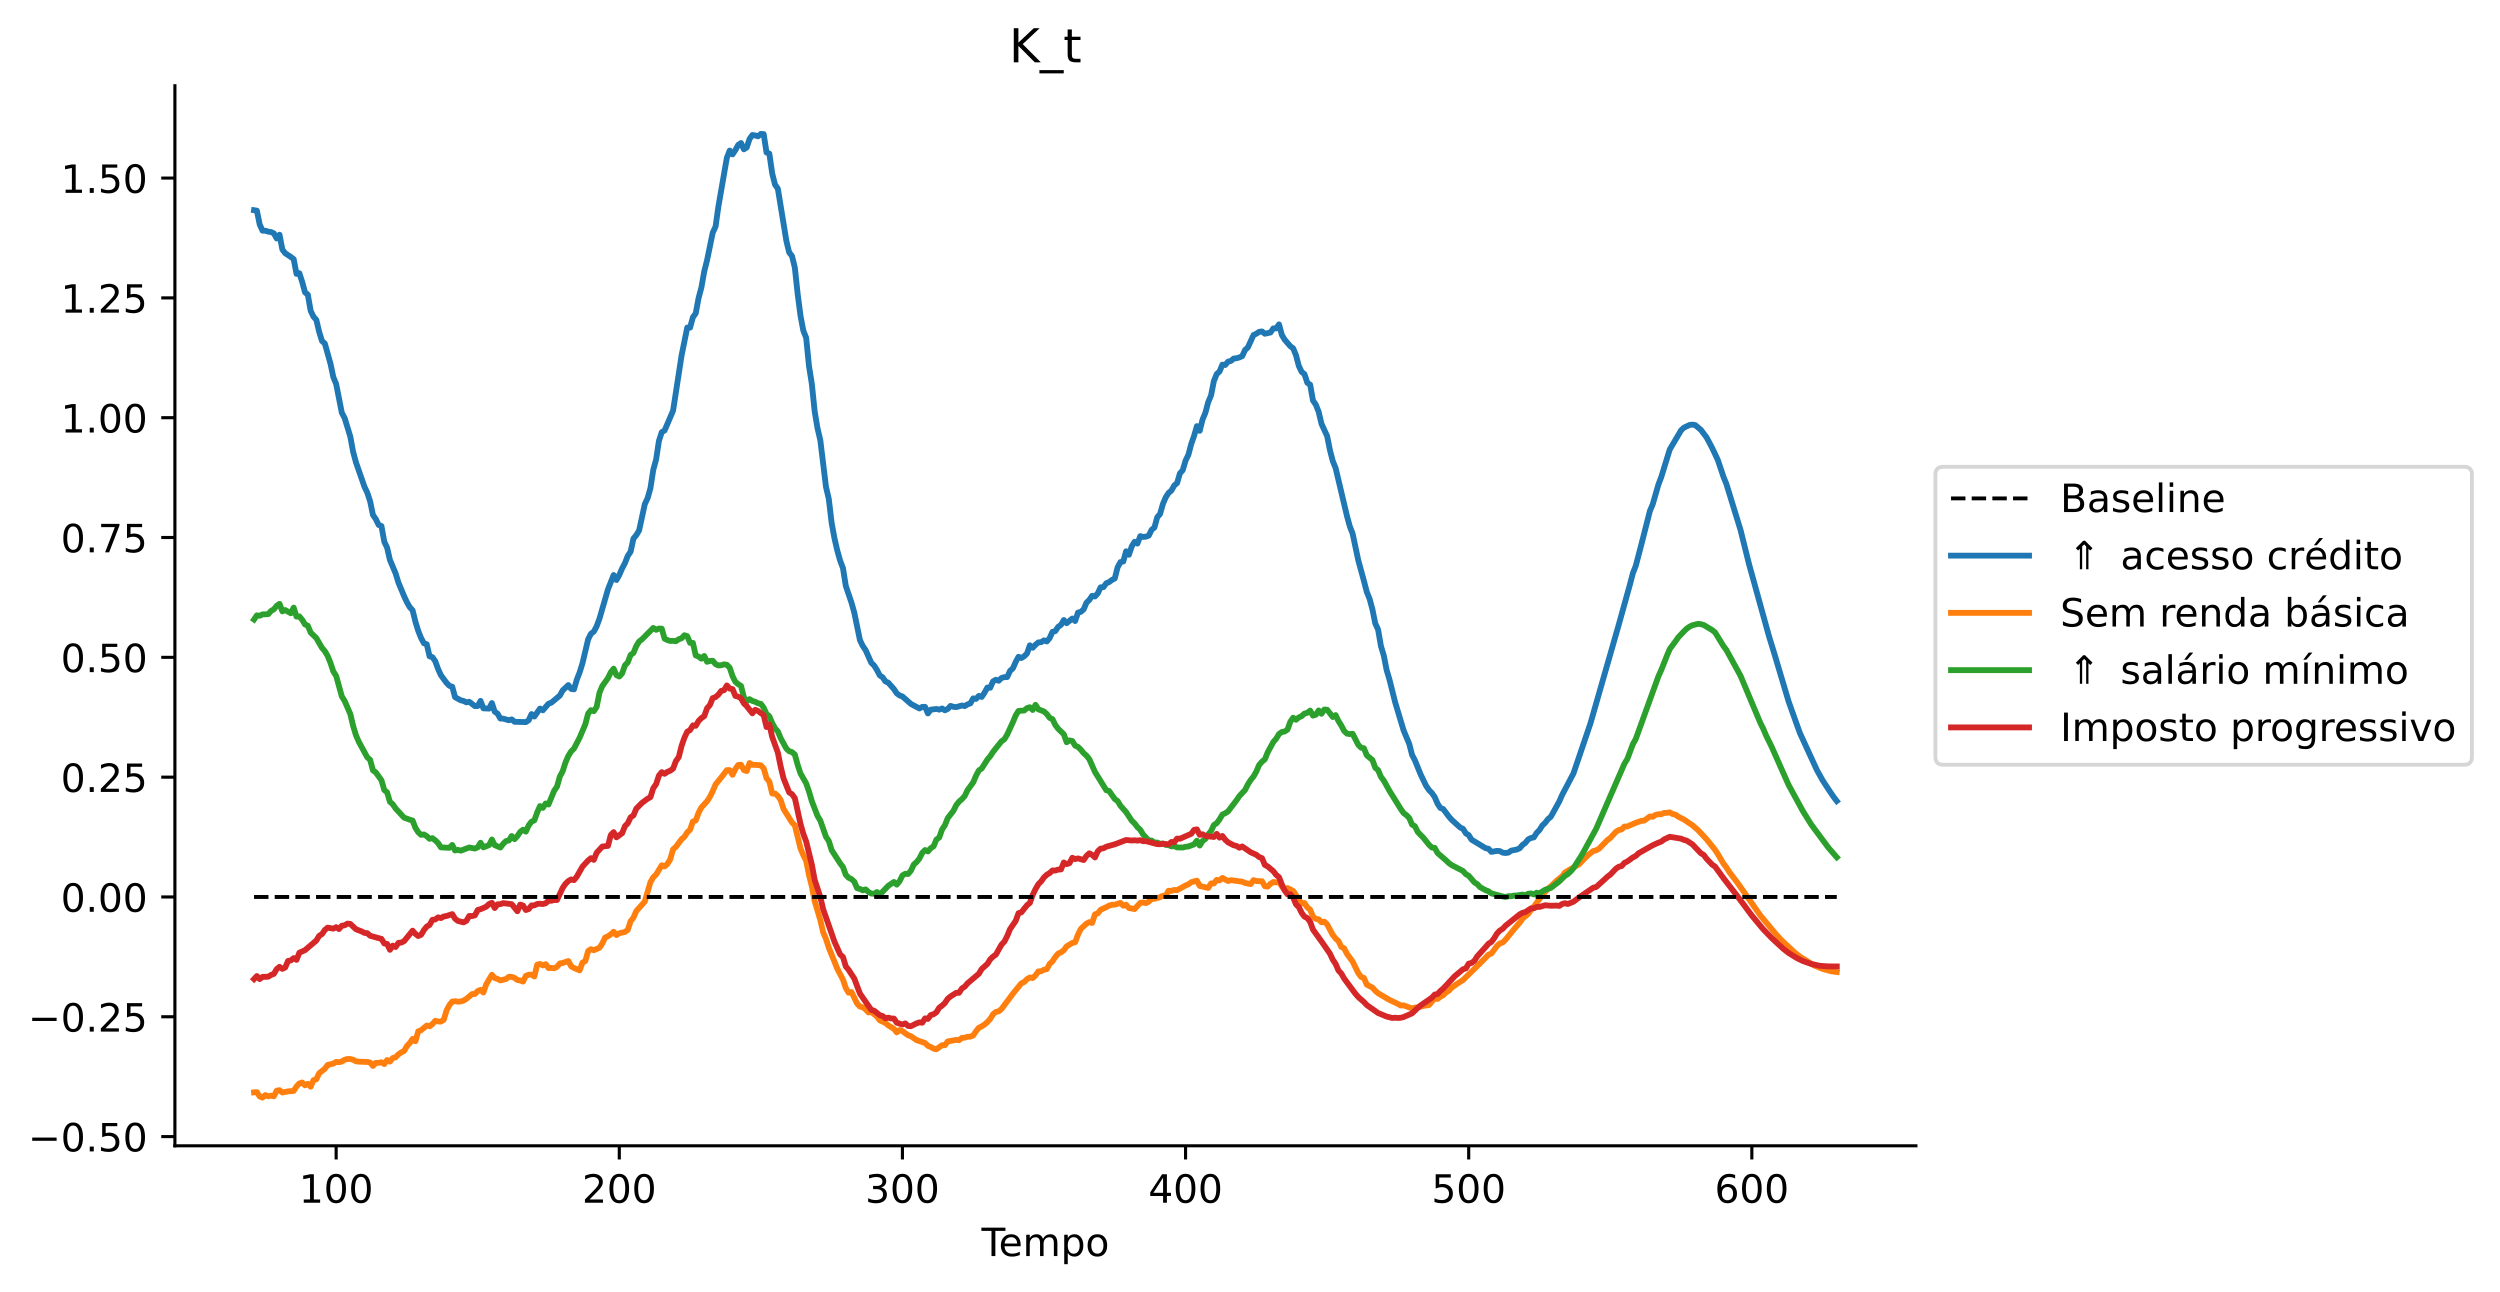 <?xml version="1.0" encoding="utf-8" standalone="no"?>
<!DOCTYPE svg PUBLIC "-//W3C//DTD SVG 1.1//EN"
  "http://www.w3.org/Graphics/SVG/1.1/DTD/svg11.dtd">
<!-- Created with matplotlib (https://matplotlib.org/) -->
<svg height="331.341pt" version="1.1" viewBox="0 0 641.005 331.341" width="641.005pt" xmlns="http://www.w3.org/2000/svg" xmlns:xlink="http://www.w3.org/1999/xlink">
 <defs>
  <style type="text/css">
*{stroke-linecap:butt;stroke-linejoin:round;}
  </style>
 </defs>
 <g id="figure_1">
  <g id="patch_1">
   <path d="M 0 331.341 
L 641.005 331.341 
L 641.005 0 
L 0 0 
z
" style="fill:#ffffff;"/>
  </g>
  <g id="axes_1">
   <g id="patch_2">
    <path d="M 44.845 293.784 
L 491.245 293.784 
L 491.245 21.984 
L 44.845 21.984 
z
" style="fill:#ffffff;"/>
   </g>
   <g id="line2d_1">
    <path clip-path="url(#p87c1ab85ed)" d="M 65.136 53.893 
L 65.862 54.011 
L 66.588 57.562 
L 67.314 59.15 
L 68.04 59.162 
L 68.766 59.39 
L 69.492 59.5 
L 70.218 59.825 
L 70.944 61.154 
L 71.67 60.182 
L 72.396 63.978 
L 73.122 64.922 
L 74.574 65.887 
L 75.3 66.445 
L 76.026 70.22 
L 76.752 70.049 
L 77.478 72.263 
L 78.204 74.951 
L 78.93 75.543 
L 79.656 79.7 
L 80.382 81.205 
L 81.108 82.012 
L 81.834 85.095 
L 82.56 87.438 
L 83.286 88.076 
L 84.737 93.252 
L 85.463 96.69 
L 86.189 98.446 
L 87.641 105.832 
L 88.367 107.188 
L 89.819 111.943 
L 90.545 115.877 
L 91.271 118.555 
L 93.449 124.806 
L 94.175 126.329 
L 94.901 128.519 
L 95.627 132.043 
L 96.353 133.086 
L 97.079 134.587 
L 97.805 134.878 
L 98.531 138.911 
L 99.257 140.433 
L 99.983 143.582 
L 101.435 147.015 
L 102.161 149.393 
L 103.613 152.858 
L 104.339 154.429 
L 105.065 155.68 
L 105.791 156.479 
L 106.517 159.427 
L 107.243 161.777 
L 107.969 163.594 
L 108.695 164.937 
L 109.42 165.188 
L 110.146 168.282 
L 110.872 168.491 
L 111.598 169.527 
L 112.324 171.525 
L 113.05 173.128 
L 114.502 175.104 
L 115.228 175.842 
L 115.954 176.077 
L 116.68 178.758 
L 118.132 179.557 
L 118.858 179.729 
L 119.584 180.086 
L 120.31 179.939 
L 121.762 181.046 
L 122.488 181.02 
L 123.214 179.711 
L 123.94 181.62 
L 125.392 181.689 
L 126.118 180.266 
L 126.844 182.47 
L 127.57 182.971 
L 128.296 184.241 
L 129.022 184.261 
L 130.474 184.677 
L 131.2 184.451 
L 131.926 185.066 
L 134.83 185.147 
L 135.555 184.678 
L 136.281 183.092 
L 137.007 183.725 
L 138.459 181.675 
L 139.185 182.122 
L 140.637 180.437 
L 141.363 180.168 
L 143.541 178.345 
L 144.267 177.031 
L 145.719 175.657 
L 146.445 176.633 
L 147.171 176.755 
L 147.897 174.255 
L 148.623 172.399 
L 149.349 170.05 
L 150.801 163.91 
L 151.527 162.485 
L 152.253 161.95 
L 152.979 160.587 
L 153.705 158.624 
L 155.883 151.104 
L 157.335 147.434 
L 158.061 148.718 
L 158.787 147.428 
L 159.513 145.738 
L 160.239 144.376 
L 160.964 142.512 
L 161.69 141.463 
L 162.416 138.093 
L 163.142 137.223 
L 163.868 136.009 
L 165.32 129.292 
L 166.046 127.728 
L 166.772 125.163 
L 167.498 120.462 
L 168.224 117.849 
L 168.95 113.049 
L 169.676 110.808 
L 170.402 110.374 
L 172.58 105.288 
L 174.758 91.139 
L 176.21 83.982 
L 176.936 84.01 
L 177.662 81.347 
L 178.388 80.337 
L 179.114 76.434 
L 179.84 73.699 
L 180.566 69.593 
L 181.292 66.717 
L 182.744 59.657 
L 183.47 58.104 
L 184.196 52.956 
L 186.373 40.432 
L 187.099 38.601 
L 187.825 39.58 
L 188.551 38.492 
L 189.277 37.157 
L 190.003 36.67 
L 190.729 38.285 
L 191.455 37.815 
L 192.181 35.642 
L 192.907 34.622 
L 193.633 34.721 
L 194.359 34.948 
L 195.085 34.339 
L 195.811 34.383 
L 196.537 39.101 
L 197.263 39.394 
L 197.989 44.447 
L 198.715 47.339 
L 199.441 48.371 
L 201.619 61.729 
L 202.345 64.729 
L 203.071 65.644 
L 203.797 68.613 
L 204.523 75.363 
L 205.249 80.963 
L 205.975 84.791 
L 206.701 86.594 
L 207.427 93.868 
L 208.153 98.412 
L 208.879 105.441 
L 209.605 109.777 
L 210.331 112.871 
L 211.783 124.834 
L 212.508 127.945 
L 213.234 134.086 
L 213.96 138.031 
L 214.686 141.176 
L 215.412 143.747 
L 216.138 145.657 
L 216.864 150.222 
L 218.316 154.501 
L 219.042 157.095 
L 220.494 164.147 
L 221.22 165.639 
L 221.946 166.69 
L 223.398 169.95 
L 224.124 170.631 
L 224.85 171.789 
L 225.576 173.183 
L 226.302 173.652 
L 227.028 174.715 
L 227.754 175.035 
L 229.206 176.678 
L 229.932 177.78 
L 230.658 178.311 
L 231.384 178.575 
L 233.562 180.493 
L 235.74 181.655 
L 236.466 181.242 
L 237.192 181.246 
L 237.917 182.923 
L 238.643 181.96 
L 240.095 181.779 
L 240.821 181.953 
L 241.547 181.655 
L 242.273 182.124 
L 242.999 181.776 
L 243.725 180.991 
L 244.451 181.234 
L 245.177 181.3 
L 246.629 180.887 
L 247.355 181.039 
L 248.081 180.604 
L 248.807 180.346 
L 249.533 179.067 
L 250.259 179.199 
L 250.985 178.432 
L 251.711 178.692 
L 252.437 177.601 
L 253.163 176.284 
L 253.889 176.342 
L 254.615 174.697 
L 255.341 174.29 
L 256.067 174.546 
L 256.793 173.824 
L 257.519 173.626 
L 258.245 173.596 
L 258.971 172.018 
L 259.697 171.376 
L 260.423 169.731 
L 261.149 168.401 
L 261.875 168.716 
L 262.601 168.276 
L 263.326 167.554 
L 264.052 165.458 
L 264.778 166.089 
L 265.504 165.319 
L 266.23 164.718 
L 266.956 164.655 
L 267.682 164.193 
L 268.408 164.473 
L 269.134 163.6 
L 269.86 161.999 
L 270.586 161.813 
L 271.312 160.723 
L 272.038 160.227 
L 272.764 158.974 
L 273.49 159.79 
L 274.942 158.587 
L 275.668 159.232 
L 276.394 157.078 
L 277.12 156.883 
L 277.846 156.251 
L 278.572 154.532 
L 279.298 153.828 
L 280.024 152.759 
L 280.75 152.936 
L 281.476 152.129 
L 282.202 150.586 
L 282.928 150.546 
L 283.654 149.54 
L 284.38 149.246 
L 285.106 148.695 
L 285.832 148.322 
L 286.558 145.452 
L 287.284 144.116 
L 288.01 143.977 
L 288.736 141.341 
L 289.461 142.242 
L 290.187 140.072 
L 290.913 138.915 
L 291.639 139.368 
L 292.365 137.467 
L 293.091 137.675 
L 293.817 137.598 
L 294.543 137.336 
L 295.269 135.851 
L 295.995 135.257 
L 296.721 132.602 
L 297.447 131.784 
L 298.173 129.204 
L 298.899 127.511 
L 299.625 126.38 
L 300.351 125.783 
L 301.077 124.469 
L 301.803 123.868 
L 302.529 121.38 
L 303.255 120.561 
L 303.981 118.104 
L 304.707 116.597 
L 305.433 113.853 
L 306.159 111.79 
L 306.885 109.26 
L 307.611 110.46 
L 308.337 107.566 
L 309.063 105.842 
L 309.789 103.105 
L 310.515 101.388 
L 311.241 97.698 
L 311.967 95.906 
L 312.693 95.262 
L 313.419 93.488 
L 314.145 93.587 
L 314.87 92.723 
L 315.596 92.554 
L 316.322 91.932 
L 317.048 91.848 
L 317.774 91.642 
L 318.5 91.32 
L 319.226 89.741 
L 319.952 89.086 
L 321.404 85.899 
L 322.13 85.567 
L 322.856 85.077 
L 323.582 84.986 
L 324.308 85.57 
L 325.76 85.255 
L 326.486 84.202 
L 327.212 84.199 
L 327.938 83.174 
L 328.664 85.87 
L 329.39 87.096 
L 330.842 88.765 
L 331.568 89.314 
L 332.294 91.073 
L 333.02 93.832 
L 333.746 95.359 
L 334.472 95.932 
L 335.198 98.152 
L 335.924 98.632 
L 336.65 102.705 
L 337.376 103.747 
L 338.102 105.577 
L 338.828 108.651 
L 340.279 111.812 
L 341.005 115.436 
L 341.731 118.228 
L 342.457 120.018 
L 345.361 132.292 
L 346.087 134.939 
L 346.813 136.821 
L 348.265 143.669 
L 349.717 148.965 
L 350.443 151.762 
L 351.169 153.552 
L 351.895 156.254 
L 352.621 159.852 
L 353.347 161.43 
L 354.073 165.652 
L 354.799 168.05 
L 355.525 171.771 
L 356.251 174.202 
L 357.703 180 
L 359.881 187.262 
L 361.333 190.74 
L 362.059 193.566 
L 362.785 194.945 
L 364.237 198.538 
L 365.689 201.539 
L 366.414 202.591 
L 367.14 203.321 
L 367.866 204.372 
L 368.592 206.072 
L 369.318 207.159 
L 370.044 207.442 
L 371.496 209.379 
L 372.222 210.206 
L 374.4 212.175 
L 375.126 212.512 
L 375.852 213.684 
L 376.578 214.115 
L 377.304 215.293 
L 380.934 217.481 
L 381.66 217.624 
L 382.386 218.42 
L 383.838 218.162 
L 384.564 218.222 
L 385.29 218.622 
L 386.016 218.713 
L 386.742 218.613 
L 387.468 218.105 
L 388.92 217.822 
L 389.646 217.501 
L 390.372 216.646 
L 391.098 216.117 
L 391.823 215.22 
L 392.549 214.858 
L 393.275 214.708 
L 394.001 213.558 
L 394.727 212.817 
L 395.453 211.662 
L 396.179 210.968 
L 396.905 210.023 
L 397.631 209.417 
L 399.809 205.483 
L 400.535 203.818 
L 401.987 201.067 
L 403.439 198.3 
L 407.795 185.473 
L 415.055 160.17 
L 417.958 149.719 
L 418.684 146.937 
L 419.41 145.1 
L 420.862 139.551 
L 423.04 131.009 
L 423.766 129.278 
L 425.218 124.246 
L 425.944 122.341 
L 428.122 115.26 
L 431.026 110.344 
L 431.752 109.653 
L 433.204 108.97 
L 433.93 108.872 
L 434.656 108.989 
L 436.108 110.22 
L 437.56 112.133 
L 439.012 114.866 
L 440.464 117.969 
L 441.916 122.302 
L 442.642 124.08 
L 446.271 135.868 
L 448.449 144.629 
L 453.531 162.989 
L 454.983 167.729 
L 458.613 179.891 
L 460.791 185.998 
L 461.517 187.997 
L 465.873 197.479 
L 467.325 200.084 
L 468.776 202.314 
L 470.228 204.453 
L 470.954 205.386 
L 470.954 205.386 
" style="fill:none;stroke:#1f77b4;stroke-linecap:square;stroke-width:1.5;"/>
   </g>
   <g id="line2d_2">
    <path clip-path="url(#p87c1ab85ed)" d="M 65.136 280.09 
L 65.862 280.026 
L 66.588 281.142 
L 67.314 281.43 
L 68.04 280.779 
L 68.766 281.084 
L 69.492 280.94 
L 70.218 281.09 
L 70.944 279.654 
L 71.67 279.528 
L 72.396 280.122 
L 73.848 279.83 
L 75.3 279.713 
L 76.026 278.569 
L 76.752 277.796 
L 77.478 277.559 
L 78.204 278.274 
L 78.93 277.884 
L 79.656 278.634 
L 80.382 276.952 
L 81.108 276.74 
L 81.834 275.18 
L 83.286 274.027 
L 84.011 273.052 
L 85.463 272.708 
L 86.189 272.271 
L 86.915 272.367 
L 87.641 272.179 
L 88.367 271.723 
L 89.093 271.525 
L 89.819 271.53 
L 90.545 271.717 
L 91.271 272.125 
L 91.997 272.215 
L 93.449 272.263 
L 94.175 272.285 
L 94.901 272.431 
L 95.627 273.314 
L 96.353 272.514 
L 97.079 272.528 
L 97.805 272.368 
L 98.531 272.826 
L 99.257 271.801 
L 99.983 272.199 
L 100.709 271.275 
L 101.435 271.082 
L 102.161 270.341 
L 102.887 269.824 
L 103.613 269.48 
L 104.339 268.201 
L 105.065 267.445 
L 105.791 266.375 
L 106.517 266.966 
L 107.243 264.431 
L 107.969 264.151 
L 109.42 262.954 
L 110.146 263.136 
L 110.872 262.584 
L 111.598 261.738 
L 112.324 261.903 
L 113.05 261.935 
L 113.776 261.477 
L 114.502 259.074 
L 115.228 257.7 
L 115.954 256.806 
L 116.68 256.714 
L 117.406 256.834 
L 118.132 256.781 
L 118.858 256.548 
L 119.584 256.101 
L 121.036 254.887 
L 121.762 254.857 
L 122.488 254.1 
L 123.214 253.806 
L 123.94 254.484 
L 124.666 252.377 
L 126.118 249.935 
L 126.844 250.75 
L 127.57 250.989 
L 128.296 251.383 
L 129.748 251.016 
L 130.474 250.45 
L 131.2 250.471 
L 131.926 250.725 
L 132.652 251.272 
L 133.378 251.399 
L 134.104 251.675 
L 134.83 250.211 
L 135.555 249.922 
L 136.281 249.899 
L 137.007 250.372 
L 137.733 247.345 
L 138.459 247.161 
L 139.185 247.537 
L 139.911 247.226 
L 140.637 248.211 
L 141.363 248.168 
L 142.089 248.267 
L 142.815 247.892 
L 143.541 247.022 
L 144.267 246.895 
L 145.719 246.412 
L 146.445 247.76 
L 147.171 248.202 
L 148.623 248.797 
L 149.349 246.805 
L 150.075 246.432 
L 150.801 243.842 
L 151.527 243.365 
L 152.253 243.636 
L 153.705 243.003 
L 154.431 241.905 
L 155.157 240.384 
L 155.883 240.063 
L 156.609 239.565 
L 157.335 238.902 
L 158.061 239.75 
L 158.787 239.287 
L 160.239 238.952 
L 160.964 238.419 
L 161.69 236.207 
L 162.416 235.29 
L 163.142 233.605 
L 165.32 231.175 
L 166.772 226.196 
L 167.498 224.932 
L 168.224 224.234 
L 169.676 221.857 
L 170.402 222.149 
L 171.128 221.515 
L 171.854 220.32 
L 172.58 217.756 
L 173.306 217.136 
L 174.758 215.174 
L 175.484 214.555 
L 176.21 213.423 
L 176.936 212.741 
L 177.662 210.641 
L 178.388 210.374 
L 179.114 208.403 
L 179.84 207.023 
L 181.292 205.441 
L 182.018 204.315 
L 182.744 202.859 
L 183.47 201.134 
L 184.922 199.353 
L 186.373 197.453 
L 187.099 197.473 
L 187.825 198.661 
L 188.551 197.169 
L 189.277 196.144 
L 190.003 196.082 
L 190.729 197.445 
L 191.455 197.701 
L 192.181 195.64 
L 192.907 196.093 
L 194.359 196.158 
L 195.085 196.223 
L 195.811 197.005 
L 196.537 199.529 
L 197.263 200.399 
L 197.989 203.457 
L 198.715 203.466 
L 199.441 204.073 
L 200.167 205.134 
L 200.893 207.408 
L 203.071 210.899 
L 203.797 211.622 
L 205.249 217.539 
L 205.975 219.275 
L 206.701 220.697 
L 207.427 224.363 
L 208.153 227.262 
L 208.879 231.039 
L 210.331 235.91 
L 211.057 239.033 
L 211.783 240.744 
L 212.508 243.015 
L 213.96 246.564 
L 214.686 248.401 
L 216.138 251.161 
L 216.864 253.327 
L 217.59 254.535 
L 218.316 254.355 
L 219.768 257.31 
L 220.494 258.084 
L 221.22 258.267 
L 221.946 258.801 
L 222.672 259.591 
L 223.398 259.452 
L 224.85 260.66 
L 225.576 261.621 
L 227.028 262.282 
L 227.754 262.906 
L 229.206 263.794 
L 229.932 264.71 
L 230.658 264.104 
L 231.384 264.382 
L 232.836 265.442 
L 233.562 265.687 
L 235.014 266.695 
L 237.192 267.425 
L 237.917 268.159 
L 238.643 268.446 
L 239.369 268.879 
L 240.095 269.032 
L 241.547 267.989 
L 242.273 267.997 
L 242.999 267.023 
L 245.177 266.636 
L 245.903 266.71 
L 246.629 266.121 
L 247.355 266.057 
L 248.081 265.83 
L 248.807 265.81 
L 249.533 265.485 
L 250.259 264.4 
L 250.985 263.519 
L 251.711 263.166 
L 252.437 262.688 
L 253.163 262.054 
L 253.889 261.251 
L 254.615 260.07 
L 255.341 259.449 
L 256.067 259.311 
L 256.793 258.699 
L 259.697 254.802 
L 261.875 252.125 
L 262.601 251.794 
L 263.326 251.052 
L 264.052 250.624 
L 264.778 250.776 
L 265.504 250.105 
L 266.23 249.076 
L 266.956 249.029 
L 267.682 248.638 
L 268.408 248.484 
L 269.134 247.146 
L 269.86 246.475 
L 270.586 245.36 
L 271.312 244.509 
L 272.038 244.186 
L 272.764 243.636 
L 273.49 242.65 
L 274.942 241.763 
L 275.668 241.588 
L 276.394 239.644 
L 277.12 238.178 
L 278.572 236.825 
L 279.298 236.433 
L 280.024 236.644 
L 280.75 234.456 
L 281.476 234.175 
L 282.202 233.263 
L 283.654 232.599 
L 284.38 232.199 
L 285.106 231.982 
L 285.832 231.966 
L 287.284 231.507 
L 288.01 232.219 
L 288.736 231.97 
L 289.461 232.821 
L 290.913 233.089 
L 292.365 231.496 
L 293.091 231.398 
L 293.817 231.557 
L 294.543 231.176 
L 295.269 230.502 
L 295.995 230.451 
L 297.447 230.039 
L 298.173 229.675 
L 298.899 229.657 
L 299.625 228.386 
L 300.351 228.42 
L 301.077 228.177 
L 301.803 228.24 
L 303.981 227.05 
L 304.707 226.731 
L 305.433 226.202 
L 306.885 225.801 
L 307.611 227.152 
L 309.789 227.677 
L 310.515 226.51 
L 311.241 226.51 
L 311.967 225.602 
L 312.693 225.751 
L 313.419 225.097 
L 314.87 225.891 
L 315.596 225.678 
L 318.5 226.06 
L 319.226 226.387 
L 320.678 226.682 
L 321.404 225.675 
L 322.13 225.907 
L 323.582 225.945 
L 324.308 227.221 
L 325.034 227.332 
L 325.76 226.591 
L 326.486 226.141 
L 327.212 226.276 
L 327.938 226.057 
L 328.664 227.292 
L 329.39 228.167 
L 330.116 227.697 
L 331.568 228.432 
L 333.746 231.685 
L 334.472 231.53 
L 335.198 232.653 
L 335.924 233.242 
L 336.65 235.026 
L 337.376 235.594 
L 338.102 235.708 
L 338.828 236.476 
L 339.554 236.313 
L 340.279 237 
L 341.731 239.732 
L 342.457 240.637 
L 343.183 241.285 
L 343.909 242.781 
L 344.635 243.139 
L 345.361 244.556 
L 346.813 246.544 
L 348.265 249.495 
L 348.991 250.485 
L 349.717 250.754 
L 350.443 252.468 
L 351.895 253.219 
L 352.621 254.042 
L 353.347 254.664 
L 354.799 255.521 
L 356.251 256.368 
L 358.429 257.41 
L 359.155 257.812 
L 359.881 257.774 
L 362.059 258.569 
L 362.785 258.34 
L 363.511 258.299 
L 364.963 257.916 
L 366.414 257.684 
L 367.866 255.951 
L 368.592 256.136 
L 369.318 255.549 
L 370.044 255.178 
L 370.77 254.446 
L 371.496 254.012 
L 372.222 253.23 
L 373.674 252.201 
L 375.126 251.269 
L 378.756 247.715 
L 380.208 246.271 
L 381.66 244.77 
L 382.386 244.498 
L 383.838 242.537 
L 384.564 241.895 
L 385.29 241.663 
L 386.016 240.942 
L 388.194 238.261 
L 389.646 236.574 
L 390.372 235.537 
L 391.823 234.351 
L 392.549 233.28 
L 393.275 232.47 
L 395.453 229.53 
L 396.905 227.856 
L 397.631 227.267 
L 399.083 225.855 
L 400.535 224.686 
L 401.261 223.702 
L 404.891 221.585 
L 406.343 220.069 
L 407.069 219.334 
L 408.521 218.193 
L 409.247 218.031 
L 409.973 217.629 
L 412.151 215.396 
L 412.877 214.853 
L 414.329 213.277 
L 415.055 212.822 
L 415.781 212.669 
L 416.507 211.928 
L 417.232 211.914 
L 419.41 210.966 
L 420.862 210.469 
L 421.588 210.402 
L 423.04 209.334 
L 423.766 209.424 
L 424.492 208.932 
L 425.218 208.769 
L 425.944 208.778 
L 426.67 208.43 
L 427.396 208.424 
L 428.122 208.286 
L 428.848 208.719 
L 429.574 208.863 
L 430.3 209.39 
L 431.752 210.122 
L 433.93 211.587 
L 435.382 212.843 
L 437.56 215.174 
L 439.738 217.896 
L 440.464 218.99 
L 441.916 221.456 
L 442.642 222.397 
L 443.367 223.547 
L 445.545 226.41 
L 451.353 234.716 
L 455.709 239.949 
L 457.161 241.44 
L 460.065 244.144 
L 461.517 245.291 
L 465.147 247.549 
L 467.325 248.428 
L 469.502 249.035 
L 470.954 249.225 
L 470.954 249.225 
" style="fill:none;stroke:#ff7f0e;stroke-linecap:square;stroke-width:1.5;"/>
   </g>
   <g id="line2d_3">
    <path clip-path="url(#p87c1ab85ed)" d="M 65.136 158.844 
L 65.862 157.78 
L 66.588 157.883 
L 67.314 157.529 
L 68.766 157.468 
L 69.492 156.645 
L 70.218 156.223 
L 70.944 155.327 
L 71.67 154.827 
L 72.396 156.75 
L 73.122 156.416 
L 74.574 157.243 
L 75.3 155.8 
L 76.026 158.104 
L 76.752 158.043 
L 77.478 158.906 
L 78.204 160.102 
L 78.93 160.443 
L 79.656 162.187 
L 81.108 163.611 
L 82.56 166.116 
L 83.286 166.949 
L 84.011 168.182 
L 84.737 169.977 
L 85.463 172.153 
L 86.189 173.307 
L 87.641 178.548 
L 88.367 179.732 
L 89.819 183.068 
L 90.545 186.136 
L 91.271 188.513 
L 91.997 190.194 
L 94.175 194.191 
L 94.901 194.815 
L 95.627 197.527 
L 96.353 198.033 
L 97.805 200.063 
L 98.531 202.564 
L 99.257 203.163 
L 99.983 205.594 
L 100.709 206.21 
L 101.435 207.281 
L 103.613 209.649 
L 105.065 210.173 
L 105.791 210.384 
L 106.517 212.268 
L 107.243 213.401 
L 107.969 214.065 
L 108.695 213.954 
L 109.42 214.392 
L 110.146 215.077 
L 110.872 214.903 
L 111.598 215.461 
L 112.324 216.164 
L 113.05 217.268 
L 115.228 217.383 
L 115.954 216.645 
L 116.68 218.066 
L 117.406 217.901 
L 118.132 218.113 
L 120.31 217.294 
L 121.762 217.576 
L 122.488 217.242 
L 123.214 216.078 
L 123.94 217.269 
L 125.392 216.689 
L 126.118 215.254 
L 126.844 216.697 
L 128.296 217.316 
L 129.022 216.354 
L 129.748 215.648 
L 130.474 215.502 
L 131.2 214.356 
L 131.926 215.165 
L 132.652 214.39 
L 133.378 213.294 
L 134.104 212.737 
L 134.83 213.234 
L 135.555 211.624 
L 136.281 210.676 
L 137.007 210.343 
L 137.733 208.32 
L 138.459 206.677 
L 139.185 207.14 
L 139.911 206.012 
L 140.637 206.271 
L 142.089 202.745 
L 142.815 201.701 
L 143.541 199.108 
L 144.267 197.751 
L 144.993 195.494 
L 145.719 193.819 
L 146.445 192.656 
L 147.171 191.937 
L 148.623 189.134 
L 150.075 185.699 
L 150.801 182.945 
L 151.527 182.08 
L 152.253 182.346 
L 152.979 181.259 
L 153.705 177.638 
L 154.431 175.9 
L 155.883 173.855 
L 156.609 172.374 
L 157.335 171.452 
L 158.061 173.103 
L 158.787 173.461 
L 159.513 172.666 
L 160.239 170.58 
L 160.964 169.833 
L 161.69 167.924 
L 162.416 167.419 
L 163.142 165.65 
L 163.868 164.485 
L 164.594 163.926 
L 167.498 161.001 
L 168.224 161.486 
L 168.95 161.15 
L 169.676 161.198 
L 170.402 163.762 
L 171.128 164.116 
L 171.854 164.347 
L 172.58 164.31 
L 173.306 164.4 
L 174.032 163.9 
L 174.758 163.658 
L 175.484 162.878 
L 176.21 163.114 
L 176.936 164.834 
L 177.662 164.847 
L 178.388 168.052 
L 179.114 168.333 
L 179.84 168.888 
L 180.566 168.191 
L 181.292 169.686 
L 182.018 169.469 
L 182.744 169.418 
L 183.47 170.293 
L 184.196 170.63 
L 184.922 170.569 
L 185.648 170.341 
L 186.373 170.454 
L 187.099 171.211 
L 187.825 173.369 
L 188.551 174.815 
L 189.277 175.422 
L 190.003 175.875 
L 190.729 178.784 
L 191.455 179.822 
L 192.181 179.265 
L 192.907 179.724 
L 193.633 179.939 
L 194.359 180.313 
L 195.085 180.478 
L 195.811 181.447 
L 196.537 183.061 
L 197.263 183.649 
L 197.989 185.384 
L 198.715 186.717 
L 199.441 187.544 
L 200.167 189.289 
L 201.619 191.929 
L 202.345 192.618 
L 203.071 192.834 
L 203.797 193.465 
L 204.523 196.107 
L 205.249 198.314 
L 206.701 200.854 
L 207.427 202.945 
L 208.153 205.421 
L 209.605 209.175 
L 210.331 210.399 
L 211.783 214.543 
L 212.508 215.629 
L 213.234 217.966 
L 215.412 221.35 
L 216.138 222.306 
L 216.864 224.313 
L 217.59 225.06 
L 218.316 225.391 
L 219.042 226.069 
L 219.768 227.739 
L 220.494 227.922 
L 221.22 228.29 
L 221.946 228.044 
L 222.672 228.703 
L 223.398 229.115 
L 224.124 229.167 
L 224.85 228.731 
L 225.576 229.382 
L 227.754 227.124 
L 229.206 226.143 
L 229.932 226.822 
L 230.658 225.938 
L 231.384 224.46 
L 232.11 224.041 
L 232.836 224.098 
L 233.562 223.247 
L 234.288 221.675 
L 235.014 221.029 
L 235.74 220.13 
L 236.466 218.679 
L 237.192 217.957 
L 237.917 218.316 
L 238.643 217.478 
L 239.369 216.996 
L 240.095 215.262 
L 240.821 214.734 
L 241.547 212.674 
L 242.273 211.595 
L 242.999 209.768 
L 244.451 207.906 
L 245.177 206.447 
L 245.903 205.542 
L 246.629 204.909 
L 247.355 204.104 
L 248.081 202.58 
L 249.533 200.596 
L 250.259 198.881 
L 250.985 197.538 
L 251.711 197.043 
L 253.163 194.752 
L 253.889 193.897 
L 254.615 192.787 
L 256.793 190.059 
L 257.519 189.556 
L 258.245 188.346 
L 259.697 185.192 
L 260.423 183.439 
L 261.149 182.284 
L 262.601 182.171 
L 263.326 181.567 
L 264.052 181.332 
L 264.778 182.039 
L 265.504 180.72 
L 266.23 181.864 
L 267.682 182.428 
L 268.408 183.089 
L 269.134 184.062 
L 269.86 184.391 
L 270.586 185.9 
L 271.312 186.853 
L 272.764 188.259 
L 273.49 190.312 
L 274.216 189.839 
L 274.942 189.993 
L 275.668 191.183 
L 276.394 191.507 
L 277.12 192.219 
L 277.846 193.099 
L 278.572 193.747 
L 279.298 194.643 
L 280.75 197.919 
L 283.654 202.618 
L 284.38 202.806 
L 285.832 204.88 
L 286.558 205.387 
L 287.284 206.588 
L 288.736 208.225 
L 290.187 210.433 
L 290.913 211.122 
L 291.639 212.082 
L 292.365 212.757 
L 293.091 213.962 
L 294.543 215.497 
L 295.269 215.511 
L 295.995 216.039 
L 296.721 216.028 
L 297.447 216.352 
L 298.173 216.273 
L 298.899 216.643 
L 299.625 216.667 
L 300.351 217.012 
L 301.077 216.946 
L 301.803 217.277 
L 303.255 217.305 
L 303.981 217.109 
L 304.707 217.042 
L 306.159 216.492 
L 306.885 215.557 
L 307.611 216.797 
L 308.337 215.635 
L 309.063 215.108 
L 309.789 213.923 
L 310.515 213.069 
L 311.241 211.536 
L 311.967 211.064 
L 312.693 210.102 
L 313.419 208.851 
L 314.145 208.518 
L 314.87 208.047 
L 317.048 205.182 
L 317.774 204.118 
L 319.226 202.564 
L 319.952 201.128 
L 320.678 199.996 
L 321.404 199.088 
L 322.13 197.817 
L 322.856 196.118 
L 323.582 195.298 
L 324.308 194.696 
L 325.034 192.9 
L 326.486 190.248 
L 327.212 189.402 
L 327.938 188.202 
L 328.664 187.68 
L 329.39 187.563 
L 330.116 187.07 
L 330.842 185.056 
L 331.568 184.018 
L 332.294 184.546 
L 333.02 183.947 
L 333.746 183.62 
L 334.472 182.954 
L 335.198 182.774 
L 335.924 182.199 
L 336.65 183.49 
L 337.376 183.261 
L 338.102 182.169 
L 338.828 183.01 
L 339.554 181.93 
L 340.279 181.97 
L 341.731 183.841 
L 342.457 183.349 
L 343.183 184.877 
L 343.909 186.021 
L 344.635 187.403 
L 345.361 188.101 
L 346.087 188.222 
L 346.813 188.14 
L 348.265 190.982 
L 348.991 191.711 
L 349.717 191.854 
L 350.443 193.667 
L 351.895 194.873 
L 352.621 196.851 
L 353.347 197.455 
L 354.073 199.17 
L 354.799 200.137 
L 356.251 202.755 
L 359.155 207.417 
L 359.881 208.468 
L 360.607 208.999 
L 361.333 209.744 
L 362.059 211.439 
L 362.785 211.836 
L 363.511 213.32 
L 364.963 214.807 
L 366.414 216.621 
L 367.14 217.317 
L 367.866 217.393 
L 368.592 218.712 
L 370.77 220.608 
L 371.496 221.305 
L 372.222 221.819 
L 375.126 223.33 
L 375.852 224.148 
L 376.578 224.538 
L 378.03 226.234 
L 378.756 226.676 
L 379.482 227.465 
L 380.934 228.26 
L 381.66 228.529 
L 382.386 229.073 
L 385.29 229.838 
L 386.016 229.989 
L 386.742 229.787 
L 387.468 229.792 
L 388.194 229.635 
L 388.92 229.608 
L 390.372 229.373 
L 391.098 229.588 
L 391.823 229.155 
L 392.549 229.069 
L 393.275 229.325 
L 394.001 228.886 
L 394.727 229.03 
L 396.179 228.138 
L 397.631 227.66 
L 399.809 225.996 
L 401.261 224.564 
L 401.987 224.112 
L 402.713 223.439 
L 403.439 222.592 
L 405.617 219.166 
L 409.247 212.526 
L 416.507 195.809 
L 417.232 194.64 
L 418.684 190.776 
L 419.41 189.488 
L 425.218 173.415 
L 425.944 171.799 
L 427.396 168.15 
L 428.122 166.436 
L 429.574 164.471 
L 430.3 163.434 
L 431.752 161.894 
L 432.478 161.189 
L 433.204 160.678 
L 433.93 160.318 
L 435.382 159.954 
L 436.108 160.044 
L 436.834 160.249 
L 439.012 161.555 
L 439.738 162.128 
L 441.916 165.675 
L 442.642 166.646 
L 446.271 173.259 
L 451.353 185.352 
L 452.079 186.806 
L 452.805 188.527 
L 454.257 191.48 
L 458.613 201.287 
L 462.243 207.933 
L 464.421 211.43 
L 468.776 217.305 
L 470.954 219.814 
L 470.954 219.814 
" style="fill:none;stroke:#2ca02c;stroke-linecap:square;stroke-width:1.5;"/>
   </g>
   <g id="line2d_4">
    <path clip-path="url(#p87c1ab85ed)" d="M 65.136 251.042 
L 65.862 250.262 
L 66.588 251.04 
L 67.314 250.475 
L 68.766 250.436 
L 69.492 249.983 
L 70.218 249.702 
L 70.944 248.475 
L 71.67 247.895 
L 72.396 248.419 
L 73.122 248.074 
L 73.848 246.391 
L 74.574 246.258 
L 75.3 245.661 
L 76.026 246.113 
L 76.752 244.276 
L 78.204 243.625 
L 81.108 241.149 
L 81.834 239.947 
L 82.56 239.502 
L 83.286 238.447 
L 84.011 237.85 
L 85.463 238.105 
L 86.189 237.724 
L 86.915 238.215 
L 87.641 237.362 
L 88.367 237.252 
L 89.093 236.818 
L 89.819 236.894 
L 91.271 238.263 
L 92.723 238.817 
L 93.449 239.205 
L 94.175 239.266 
L 94.901 239.932 
L 97.805 240.736 
L 98.531 241.908 
L 99.257 242.025 
L 99.983 243.537 
L 100.709 242.465 
L 101.435 242.816 
L 102.161 241.74 
L 102.887 241.687 
L 103.613 241.308 
L 105.791 238.624 
L 106.517 239.459 
L 107.243 240.003 
L 107.969 239.676 
L 108.695 238.468 
L 109.42 237.57 
L 110.146 237.152 
L 110.872 235.841 
L 111.598 235.755 
L 112.324 235.208 
L 113.05 235.398 
L 113.776 234.99 
L 114.502 234.859 
L 115.954 234.379 
L 116.68 235.566 
L 117.406 236.128 
L 118.858 236.494 
L 119.584 236.104 
L 120.31 234.858 
L 121.036 234.879 
L 121.762 234.705 
L 122.488 233.323 
L 123.214 233.119 
L 124.666 232.485 
L 125.392 231.793 
L 126.118 231.472 
L 126.844 232.817 
L 127.57 231.866 
L 128.296 231.826 
L 129.022 231.562 
L 131.2 231.831 
L 132.652 233.646 
L 133.378 231.944 
L 134.104 232.169 
L 134.83 233.334 
L 135.555 233.09 
L 136.281 232.159 
L 137.007 232.138 
L 137.733 231.778 
L 138.459 231.72 
L 139.185 231.798 
L 139.911 231.597 
L 140.637 230.941 
L 141.363 230.95 
L 142.089 230.768 
L 142.815 230.771 
L 144.267 227.673 
L 144.993 226.603 
L 145.719 225.898 
L 146.445 225.492 
L 147.171 225.665 
L 147.897 224.754 
L 149.349 222.204 
L 150.801 220.624 
L 151.527 220.03 
L 152.253 220.472 
L 152.979 218.654 
L 154.431 217.061 
L 155.883 216.886 
L 156.609 214.095 
L 157.335 213.357 
L 158.061 214.696 
L 159.513 213.633 
L 160.239 211.826 
L 160.964 211.079 
L 161.69 209.558 
L 162.416 209.076 
L 163.142 207.341 
L 164.594 205.87 
L 166.046 204.788 
L 166.772 204.397 
L 167.498 202.095 
L 168.224 201.055 
L 168.95 198.853 
L 169.676 197.983 
L 170.402 198.408 
L 171.128 197.893 
L 171.854 197.603 
L 172.58 197.085 
L 173.306 195.125 
L 174.032 194.126 
L 174.758 191.237 
L 175.484 189.156 
L 176.21 187.608 
L 176.936 187.199 
L 177.662 185.989 
L 178.388 186.108 
L 179.114 184.855 
L 179.84 184.123 
L 180.566 183.625 
L 181.292 181.593 
L 182.018 180.772 
L 182.744 178.997 
L 183.47 178.736 
L 184.196 178.095 
L 184.922 177.149 
L 185.648 176.966 
L 186.373 175.755 
L 187.099 176.559 
L 187.825 176.682 
L 188.551 178.438 
L 189.277 178.63 
L 190.003 179.044 
L 190.729 180.341 
L 191.455 181.05 
L 192.907 182.897 
L 193.633 181.995 
L 194.359 182.303 
L 195.811 183.377 
L 196.537 186.419 
L 197.263 185.737 
L 197.989 188.941 
L 199.441 192.982 
L 200.167 196.55 
L 200.893 199.554 
L 202.345 203.182 
L 203.071 203.637 
L 203.797 204.644 
L 205.249 211.25 
L 205.975 213.805 
L 206.701 215.747 
L 208.153 221.668 
L 208.879 225.575 
L 210.331 229.995 
L 211.057 233.118 
L 213.96 241.455 
L 215.412 244.712 
L 216.138 245.373 
L 216.864 247.796 
L 217.59 248.674 
L 219.042 250.907 
L 220.494 254.758 
L 223.398 258.942 
L 224.124 259.141 
L 225.576 260.297 
L 226.302 260.505 
L 227.028 261.094 
L 227.754 260.92 
L 228.48 261.134 
L 229.206 261.169 
L 229.932 262.231 
L 231.384 262.689 
L 232.11 262.395 
L 232.836 263.058 
L 233.562 263.118 
L 235.014 262.384 
L 235.74 262.127 
L 236.466 262.231 
L 237.192 261.105 
L 237.917 261.259 
L 238.643 260.267 
L 239.369 260.05 
L 240.095 259.55 
L 240.821 258.372 
L 241.547 257.846 
L 242.273 257.171 
L 242.999 256.085 
L 243.725 255.485 
L 245.177 254.559 
L 245.903 254.557 
L 246.629 253.438 
L 247.355 252.984 
L 248.081 252.123 
L 250.985 249.659 
L 251.711 248.446 
L 253.163 247.157 
L 253.889 245.984 
L 254.615 245.28 
L 255.341 244.766 
L 256.793 242.199 
L 257.519 241.431 
L 258.245 240.01 
L 258.971 238.242 
L 260.423 236.119 
L 261.149 234.132 
L 261.875 233.925 
L 263.326 232.1 
L 264.052 231.519 
L 264.778 229.479 
L 265.504 227.967 
L 266.23 226.715 
L 266.956 225.981 
L 267.682 224.957 
L 268.408 224.276 
L 269.134 223.859 
L 269.86 223.176 
L 270.586 223.218 
L 271.312 222.958 
L 272.038 222.921 
L 272.764 221.143 
L 273.49 221.57 
L 274.216 221.312 
L 274.942 219.939 
L 275.668 220.269 
L 276.394 220.093 
L 277.846 220.516 
L 278.572 219.453 
L 279.298 218.788 
L 280.024 219.181 
L 280.75 219.853 
L 281.476 218.257 
L 282.202 217.596 
L 282.928 217.498 
L 283.654 217.094 
L 285.832 216.482 
L 288.736 215.378 
L 290.187 215.509 
L 290.913 215.448 
L 291.639 215.544 
L 292.365 215.418 
L 293.091 215.684 
L 293.817 215.667 
L 296.721 216.441 
L 297.447 216.454 
L 298.173 216.339 
L 299.625 216.498 
L 300.351 215.872 
L 301.077 215.961 
L 301.803 215.018 
L 302.529 215.053 
L 305.433 213.786 
L 306.159 212.789 
L 306.885 212.653 
L 307.611 214.06 
L 308.337 213.902 
L 309.063 214.337 
L 311.241 214.605 
L 311.967 213.798 
L 312.693 214.774 
L 313.419 214.338 
L 314.145 215.306 
L 314.87 215.973 
L 316.322 216.742 
L 317.048 216.901 
L 317.774 217.37 
L 318.5 217.029 
L 320.678 218.527 
L 322.13 219.171 
L 322.856 219.757 
L 323.582 220.037 
L 324.308 221.775 
L 325.034 222.151 
L 326.486 223.38 
L 327.212 224.323 
L 327.938 224.904 
L 328.664 226.779 
L 329.39 228.305 
L 330.116 229.302 
L 330.842 229.281 
L 331.568 230.105 
L 332.294 231.877 
L 333.02 232.574 
L 333.746 234.063 
L 334.472 235.037 
L 335.198 235.382 
L 335.924 236.37 
L 336.65 238.357 
L 338.828 241.371 
L 341.005 244.524 
L 341.731 246.066 
L 342.457 247.144 
L 343.183 248.83 
L 343.909 249.611 
L 344.635 250.891 
L 347.539 254.809 
L 348.265 255.635 
L 349.717 256.914 
L 350.443 257.694 
L 353.347 259.739 
L 355.525 260.644 
L 356.977 261.009 
L 357.703 260.939 
L 358.429 261.013 
L 359.155 260.955 
L 359.881 260.773 
L 362.059 259.822 
L 363.511 258.425 
L 364.237 257.803 
L 367.14 255.809 
L 367.866 255.005 
L 368.592 254.869 
L 369.318 254.06 
L 370.044 253.471 
L 372.948 250.345 
L 375.126 248.512 
L 375.852 248.303 
L 376.578 247.085 
L 377.304 246.903 
L 378.03 246.368 
L 378.756 245.211 
L 380.934 242.803 
L 381.66 241.949 
L 382.386 241.526 
L 383.112 240.552 
L 383.838 239.355 
L 384.564 238.596 
L 385.29 238.143 
L 386.016 237.364 
L 389.646 234.445 
L 390.372 234.043 
L 391.098 233.858 
L 392.549 232.909 
L 393.275 232.892 
L 394.001 232.548 
L 394.727 232.54 
L 396.179 232.11 
L 397.631 232.237 
L 399.083 232.196 
L 399.809 232.274 
L 400.535 231.781 
L 401.261 231.586 
L 401.987 231.787 
L 403.439 231.2 
L 404.891 230.095 
L 408.521 227.599 
L 409.247 227.439 
L 411.425 225.474 
L 412.151 224.781 
L 412.877 224.257 
L 414.329 222.729 
L 415.055 222.235 
L 415.781 222.069 
L 416.507 221.235 
L 417.232 220.895 
L 418.684 219.843 
L 419.41 219.472 
L 420.136 218.782 
L 423.766 216.718 
L 425.218 216.061 
L 425.944 215.795 
L 426.67 215.239 
L 428.122 214.556 
L 431.026 215.032 
L 431.752 215.353 
L 432.478 215.541 
L 433.93 216.484 
L 436.108 218.776 
L 436.834 219.203 
L 437.56 220.168 
L 439.012 221.709 
L 439.738 222.18 
L 441.916 225.181 
L 445.545 229.873 
L 449.175 234.75 
L 452.079 238.246 
L 454.257 240.506 
L 457.161 243.206 
L 458.613 244.344 
L 460.791 245.695 
L 462.243 246.399 
L 464.421 247.164 
L 466.599 247.631 
L 468.776 247.793 
L 470.954 247.795 
L 470.954 247.795 
" style="fill:none;stroke:#d62728;stroke-linecap:square;stroke-width:1.5;"/>
   </g>
   <g id="line2d_5">
    <path clip-path="url(#p87c1ab85ed)" d="M 65.136 229.982 
L 470.954 229.982 
L 470.954 229.982 
" style="fill:none;stroke:#000000;stroke-dasharray:3.7,1.6;stroke-dashoffset:0;"/>
   </g>
   <g id="matplotlib.axis_1">
    <g id="xtick_1">
     <g id="line2d_6">
      <defs>
       <path d="M 0 0 
L 0 3.5 
" id="m7bd3340684" style="stroke:#000000;stroke-width:0.8;"/>
      </defs>
      <g>
       <use style="stroke:#000000;stroke-width:0.8;" x="86.189" xlink:href="#m7bd3340684" y="293.784"/>
      </g>
     </g>
     <g id="text_1">
      <!-- 100 -->
      <defs>
       <path d="M 12.406 8.297 
L 28.516 8.297 
L 28.516 63.922 
L 10.984 60.406 
L 10.984 69.391 
L 28.422 72.906 
L 38.281 72.906 
L 38.281 8.297 
L 54.391 8.297 
L 54.391 0 
L 12.406 0 
z
" id="DejaVuSans-49"/>
       <path d="M 31.781 66.406 
Q 24.172 66.406 20.328 58.906 
Q 16.5 51.422 16.5 36.375 
Q 16.5 21.391 20.328 13.891 
Q 24.172 6.391 31.781 6.391 
Q 39.453 6.391 43.281 13.891 
Q 47.125 21.391 47.125 36.375 
Q 47.125 51.422 43.281 58.906 
Q 39.453 66.406 31.781 66.406 
z
M 31.781 74.219 
Q 44.047 74.219 50.516 64.516 
Q 56.984 54.828 56.984 36.375 
Q 56.984 17.969 50.516 8.266 
Q 44.047 -1.422 31.781 -1.422 
Q 19.531 -1.422 13.062 8.266 
Q 6.594 17.969 6.594 36.375 
Q 6.594 54.828 13.062 64.516 
Q 19.531 74.219 31.781 74.219 
z
" id="DejaVuSans-48"/>
      </defs>
      <g transform="translate(76.646 308.383)scale(0.1 -0.1)">
       <use xlink:href="#DejaVuSans-49"/>
       <use x="63.623" xlink:href="#DejaVuSans-48"/>
       <use x="127.246" xlink:href="#DejaVuSans-48"/>
      </g>
     </g>
    </g>
    <g id="xtick_2">
     <g id="line2d_7">
      <g>
       <use style="stroke:#000000;stroke-width:0.8;" x="158.787" xlink:href="#m7bd3340684" y="293.784"/>
      </g>
     </g>
     <g id="text_2">
      <!-- 200 -->
      <defs>
       <path d="M 19.188 8.297 
L 53.609 8.297 
L 53.609 0 
L 7.328 0 
L 7.328 8.297 
Q 12.938 14.109 22.625 23.891 
Q 32.328 33.688 34.812 36.531 
Q 39.547 41.844 41.422 45.531 
Q 43.312 49.219 43.312 52.781 
Q 43.312 58.594 39.234 62.25 
Q 35.156 65.922 28.609 65.922 
Q 23.969 65.922 18.812 64.312 
Q 13.672 62.703 7.812 59.422 
L 7.812 69.391 
Q 13.766 71.781 18.938 73 
Q 24.125 74.219 28.422 74.219 
Q 39.75 74.219 46.484 68.547 
Q 53.219 62.891 53.219 53.422 
Q 53.219 48.922 51.531 44.891 
Q 49.859 40.875 45.406 35.406 
Q 44.188 33.984 37.641 27.219 
Q 31.109 20.453 19.188 8.297 
z
" id="DejaVuSans-50"/>
      </defs>
      <g transform="translate(149.243 308.383)scale(0.1 -0.1)">
       <use xlink:href="#DejaVuSans-50"/>
       <use x="63.623" xlink:href="#DejaVuSans-48"/>
       <use x="127.246" xlink:href="#DejaVuSans-48"/>
      </g>
     </g>
    </g>
    <g id="xtick_3">
     <g id="line2d_8">
      <g>
       <use style="stroke:#000000;stroke-width:0.8;" x="231.384" xlink:href="#m7bd3340684" y="293.784"/>
      </g>
     </g>
     <g id="text_3">
      <!-- 300 -->
      <defs>
       <path d="M 40.578 39.312 
Q 47.656 37.797 51.625 33 
Q 55.609 28.219 55.609 21.188 
Q 55.609 10.406 48.188 4.484 
Q 40.766 -1.422 27.094 -1.422 
Q 22.516 -1.422 17.656 -0.516 
Q 12.797 0.391 7.625 2.203 
L 7.625 11.719 
Q 11.719 9.328 16.594 8.109 
Q 21.484 6.891 26.812 6.891 
Q 36.078 6.891 40.938 10.547 
Q 45.797 14.203 45.797 21.188 
Q 45.797 27.641 41.281 31.266 
Q 36.766 34.906 28.719 34.906 
L 20.219 34.906 
L 20.219 43.016 
L 29.109 43.016 
Q 36.375 43.016 40.234 45.922 
Q 44.094 48.828 44.094 54.297 
Q 44.094 59.906 40.109 62.906 
Q 36.141 65.922 28.719 65.922 
Q 24.656 65.922 20.016 65.031 
Q 15.375 64.156 9.812 62.312 
L 9.812 71.094 
Q 15.438 72.656 20.344 73.438 
Q 25.25 74.219 29.594 74.219 
Q 40.828 74.219 47.359 69.109 
Q 53.906 64.016 53.906 55.328 
Q 53.906 49.266 50.438 45.094 
Q 46.969 40.922 40.578 39.312 
z
" id="DejaVuSans-51"/>
      </defs>
      <g transform="translate(221.84 308.383)scale(0.1 -0.1)">
       <use xlink:href="#DejaVuSans-51"/>
       <use x="63.623" xlink:href="#DejaVuSans-48"/>
       <use x="127.246" xlink:href="#DejaVuSans-48"/>
      </g>
     </g>
    </g>
    <g id="xtick_4">
     <g id="line2d_9">
      <g>
       <use style="stroke:#000000;stroke-width:0.8;" x="303.981" xlink:href="#m7bd3340684" y="293.784"/>
      </g>
     </g>
     <g id="text_4">
      <!-- 400 -->
      <defs>
       <path d="M 37.797 64.312 
L 12.891 25.391 
L 37.797 25.391 
z
M 35.203 72.906 
L 47.609 72.906 
L 47.609 25.391 
L 58.016 25.391 
L 58.016 17.188 
L 47.609 17.188 
L 47.609 0 
L 37.797 0 
L 37.797 17.188 
L 4.891 17.188 
L 4.891 26.703 
z
" id="DejaVuSans-52"/>
      </defs>
      <g transform="translate(294.437 308.383)scale(0.1 -0.1)">
       <use xlink:href="#DejaVuSans-52"/>
       <use x="63.623" xlink:href="#DejaVuSans-48"/>
       <use x="127.246" xlink:href="#DejaVuSans-48"/>
      </g>
     </g>
    </g>
    <g id="xtick_5">
     <g id="line2d_10">
      <g>
       <use style="stroke:#000000;stroke-width:0.8;" x="376.578" xlink:href="#m7bd3340684" y="293.784"/>
      </g>
     </g>
     <g id="text_5">
      <!-- 500 -->
      <defs>
       <path d="M 10.797 72.906 
L 49.516 72.906 
L 49.516 64.594 
L 19.828 64.594 
L 19.828 46.734 
Q 21.969 47.469 24.109 47.828 
Q 26.266 48.188 28.422 48.188 
Q 40.625 48.188 47.75 41.5 
Q 54.891 34.812 54.891 23.391 
Q 54.891 11.625 47.562 5.094 
Q 40.234 -1.422 26.906 -1.422 
Q 22.312 -1.422 17.547 -0.641 
Q 12.797 0.141 7.719 1.703 
L 7.719 11.625 
Q 12.109 9.234 16.797 8.062 
Q 21.484 6.891 26.703 6.891 
Q 35.156 6.891 40.078 11.328 
Q 45.016 15.766 45.016 23.391 
Q 45.016 31 40.078 35.438 
Q 35.156 39.891 26.703 39.891 
Q 22.75 39.891 18.812 39.016 
Q 14.891 38.141 10.797 36.281 
z
" id="DejaVuSans-53"/>
      </defs>
      <g transform="translate(367.034 308.383)scale(0.1 -0.1)">
       <use xlink:href="#DejaVuSans-53"/>
       <use x="63.623" xlink:href="#DejaVuSans-48"/>
       <use x="127.246" xlink:href="#DejaVuSans-48"/>
      </g>
     </g>
    </g>
    <g id="xtick_6">
     <g id="line2d_11">
      <g>
       <use style="stroke:#000000;stroke-width:0.8;" x="449.175" xlink:href="#m7bd3340684" y="293.784"/>
      </g>
     </g>
     <g id="text_6">
      <!-- 600 -->
      <defs>
       <path d="M 33.016 40.375 
Q 26.375 40.375 22.484 35.828 
Q 18.609 31.297 18.609 23.391 
Q 18.609 15.531 22.484 10.953 
Q 26.375 6.391 33.016 6.391 
Q 39.656 6.391 43.531 10.953 
Q 47.406 15.531 47.406 23.391 
Q 47.406 31.297 43.531 35.828 
Q 39.656 40.375 33.016 40.375 
z
M 52.594 71.297 
L 52.594 62.312 
Q 48.875 64.062 45.094 64.984 
Q 41.312 65.922 37.594 65.922 
Q 27.828 65.922 22.672 59.328 
Q 17.531 52.734 16.797 39.406 
Q 19.672 43.656 24.016 45.922 
Q 28.375 48.188 33.594 48.188 
Q 44.578 48.188 50.953 41.516 
Q 57.328 34.859 57.328 23.391 
Q 57.328 12.156 50.688 5.359 
Q 44.047 -1.422 33.016 -1.422 
Q 20.359 -1.422 13.672 8.266 
Q 6.984 17.969 6.984 36.375 
Q 6.984 53.656 15.188 63.938 
Q 23.391 74.219 37.203 74.219 
Q 40.922 74.219 44.703 73.484 
Q 48.484 72.75 52.594 71.297 
z
" id="DejaVuSans-54"/>
      </defs>
      <g transform="translate(439.632 308.383)scale(0.1 -0.1)">
       <use xlink:href="#DejaVuSans-54"/>
       <use x="63.623" xlink:href="#DejaVuSans-48"/>
       <use x="127.246" xlink:href="#DejaVuSans-48"/>
      </g>
     </g>
    </g>
    <g id="text_7">
     <!-- Tempo -->
     <defs>
      <path d="M -0.297 72.906 
L 61.375 72.906 
L 61.375 64.594 
L 35.5 64.594 
L 35.5 0 
L 25.594 0 
L 25.594 64.594 
L -0.297 64.594 
z
" id="DejaVuSans-84"/>
      <path d="M 56.203 29.594 
L 56.203 25.203 
L 14.891 25.203 
Q 15.484 15.922 20.484 11.062 
Q 25.484 6.203 34.422 6.203 
Q 39.594 6.203 44.453 7.469 
Q 49.312 8.734 54.109 11.281 
L 54.109 2.781 
Q 49.266 0.734 44.188 -0.344 
Q 39.109 -1.422 33.891 -1.422 
Q 20.797 -1.422 13.156 6.188 
Q 5.516 13.812 5.516 26.812 
Q 5.516 40.234 12.766 48.109 
Q 20.016 56 32.328 56 
Q 43.359 56 49.781 48.891 
Q 56.203 41.797 56.203 29.594 
z
M 47.219 32.234 
Q 47.125 39.594 43.094 43.984 
Q 39.062 48.391 32.422 48.391 
Q 24.906 48.391 20.391 44.141 
Q 15.875 39.891 15.188 32.172 
z
" id="DejaVuSans-101"/>
      <path d="M 52 44.188 
Q 55.375 50.25 60.062 53.125 
Q 64.75 56 71.094 56 
Q 79.641 56 84.281 50.016 
Q 88.922 44.047 88.922 33.016 
L 88.922 0 
L 79.891 0 
L 79.891 32.719 
Q 79.891 40.578 77.094 44.375 
Q 74.312 48.188 68.609 48.188 
Q 61.625 48.188 57.562 43.547 
Q 53.516 38.922 53.516 30.906 
L 53.516 0 
L 44.484 0 
L 44.484 32.719 
Q 44.484 40.625 41.703 44.406 
Q 38.922 48.188 33.109 48.188 
Q 26.219 48.188 22.156 43.531 
Q 18.109 38.875 18.109 30.906 
L 18.109 0 
L 9.078 0 
L 9.078 54.688 
L 18.109 54.688 
L 18.109 46.188 
Q 21.188 51.219 25.484 53.609 
Q 29.781 56 35.688 56 
Q 41.656 56 45.828 52.969 
Q 50 49.953 52 44.188 
z
" id="DejaVuSans-109"/>
      <path d="M 18.109 8.203 
L 18.109 -20.797 
L 9.078 -20.797 
L 9.078 54.688 
L 18.109 54.688 
L 18.109 46.391 
Q 20.953 51.266 25.266 53.625 
Q 29.594 56 35.594 56 
Q 45.562 56 51.781 48.094 
Q 58.016 40.188 58.016 27.297 
Q 58.016 14.406 51.781 6.484 
Q 45.562 -1.422 35.594 -1.422 
Q 29.594 -1.422 25.266 0.953 
Q 20.953 3.328 18.109 8.203 
z
M 48.688 27.297 
Q 48.688 37.203 44.609 42.844 
Q 40.531 48.484 33.406 48.484 
Q 26.266 48.484 22.188 42.844 
Q 18.109 37.203 18.109 27.297 
Q 18.109 17.391 22.188 11.75 
Q 26.266 6.109 33.406 6.109 
Q 40.531 6.109 44.609 11.75 
Q 48.688 17.391 48.688 27.297 
z
" id="DejaVuSans-112"/>
      <path d="M 30.609 48.391 
Q 23.391 48.391 19.188 42.75 
Q 14.984 37.109 14.984 27.297 
Q 14.984 17.484 19.156 11.844 
Q 23.344 6.203 30.609 6.203 
Q 37.797 6.203 41.984 11.859 
Q 46.188 17.531 46.188 27.297 
Q 46.188 37.016 41.984 42.703 
Q 37.797 48.391 30.609 48.391 
z
M 30.609 56 
Q 42.328 56 49.016 48.375 
Q 55.719 40.766 55.719 27.297 
Q 55.719 13.875 49.016 6.219 
Q 42.328 -1.422 30.609 -1.422 
Q 18.844 -1.422 12.172 6.219 
Q 5.516 13.875 5.516 27.297 
Q 5.516 40.766 12.172 48.375 
Q 18.844 56 30.609 56 
z
" id="DejaVuSans-111"/>
     </defs>
     <g transform="translate(251.661 322.061)scale(0.1 -0.1)">
      <use xlink:href="#DejaVuSans-84"/>
      <use x="44.084" xlink:href="#DejaVuSans-101"/>
      <use x="105.607" xlink:href="#DejaVuSans-109"/>
      <use x="203.02" xlink:href="#DejaVuSans-112"/>
      <use x="266.496" xlink:href="#DejaVuSans-111"/>
     </g>
    </g>
   </g>
   <g id="matplotlib.axis_2">
    <g id="ytick_1">
     <g id="line2d_12">
      <defs>
       <path d="M 0 0 
L -3.5 0 
" id="m0c81d9de60" style="stroke:#000000;stroke-width:0.8;"/>
      </defs>
      <g>
       <use style="stroke:#000000;stroke-width:0.8;" x="44.845" xlink:href="#m0c81d9de60" y="291.425"/>
      </g>
     </g>
     <g id="text_8">
      <!-- −0.50 -->
      <defs>
       <path d="M 10.594 35.5 
L 73.188 35.5 
L 73.188 27.203 
L 10.594 27.203 
z
" id="DejaVuSans-8722"/>
       <path d="M 10.688 12.406 
L 21 12.406 
L 21 0 
L 10.688 0 
z
" id="DejaVuSans-46"/>
      </defs>
      <g transform="translate(7.2 295.224)scale(0.1 -0.1)">
       <use xlink:href="#DejaVuSans-8722"/>
       <use x="83.789" xlink:href="#DejaVuSans-48"/>
       <use x="147.412" xlink:href="#DejaVuSans-46"/>
       <use x="179.199" xlink:href="#DejaVuSans-53"/>
       <use x="242.822" xlink:href="#DejaVuSans-48"/>
      </g>
     </g>
    </g>
    <g id="ytick_2">
     <g id="line2d_13">
      <g>
       <use style="stroke:#000000;stroke-width:0.8;" x="44.845" xlink:href="#m0c81d9de60" y="260.704"/>
      </g>
     </g>
     <g id="text_9">
      <!-- −0.25 -->
      <g transform="translate(7.2 264.503)scale(0.1 -0.1)">
       <use xlink:href="#DejaVuSans-8722"/>
       <use x="83.789" xlink:href="#DejaVuSans-48"/>
       <use x="147.412" xlink:href="#DejaVuSans-46"/>
       <use x="179.199" xlink:href="#DejaVuSans-50"/>
       <use x="242.822" xlink:href="#DejaVuSans-53"/>
      </g>
     </g>
    </g>
    <g id="ytick_3">
     <g id="line2d_14">
      <g>
       <use style="stroke:#000000;stroke-width:0.8;" x="44.845" xlink:href="#m0c81d9de60" y="229.982"/>
      </g>
     </g>
     <g id="text_10">
      <!-- 0.00 -->
      <g transform="translate(15.58 233.782)scale(0.1 -0.1)">
       <use xlink:href="#DejaVuSans-48"/>
       <use x="63.623" xlink:href="#DejaVuSans-46"/>
       <use x="95.41" xlink:href="#DejaVuSans-48"/>
       <use x="159.033" xlink:href="#DejaVuSans-48"/>
      </g>
     </g>
    </g>
    <g id="ytick_4">
     <g id="line2d_15">
      <g>
       <use style="stroke:#000000;stroke-width:0.8;" x="44.845" xlink:href="#m0c81d9de60" y="199.261"/>
      </g>
     </g>
     <g id="text_11">
      <!-- 0.25 -->
      <g transform="translate(15.58 203.061)scale(0.1 -0.1)">
       <use xlink:href="#DejaVuSans-48"/>
       <use x="63.623" xlink:href="#DejaVuSans-46"/>
       <use x="95.41" xlink:href="#DejaVuSans-50"/>
       <use x="159.033" xlink:href="#DejaVuSans-53"/>
      </g>
     </g>
    </g>
    <g id="ytick_5">
     <g id="line2d_16">
      <g>
       <use style="stroke:#000000;stroke-width:0.8;" x="44.845" xlink:href="#m0c81d9de60" y="168.54"/>
      </g>
     </g>
     <g id="text_12">
      <!-- 0.50 -->
      <g transform="translate(15.58 172.339)scale(0.1 -0.1)">
       <use xlink:href="#DejaVuSans-48"/>
       <use x="63.623" xlink:href="#DejaVuSans-46"/>
       <use x="95.41" xlink:href="#DejaVuSans-53"/>
       <use x="159.033" xlink:href="#DejaVuSans-48"/>
      </g>
     </g>
    </g>
    <g id="ytick_6">
     <g id="line2d_17">
      <g>
       <use style="stroke:#000000;stroke-width:0.8;" x="44.845" xlink:href="#m0c81d9de60" y="137.819"/>
      </g>
     </g>
     <g id="text_13">
      <!-- 0.75 -->
      <defs>
       <path d="M 8.203 72.906 
L 55.078 72.906 
L 55.078 68.703 
L 28.609 0 
L 18.312 0 
L 43.219 64.594 
L 8.203 64.594 
z
" id="DejaVuSans-55"/>
      </defs>
      <g transform="translate(15.58 141.618)scale(0.1 -0.1)">
       <use xlink:href="#DejaVuSans-48"/>
       <use x="63.623" xlink:href="#DejaVuSans-46"/>
       <use x="95.41" xlink:href="#DejaVuSans-55"/>
       <use x="159.033" xlink:href="#DejaVuSans-53"/>
      </g>
     </g>
    </g>
    <g id="ytick_7">
     <g id="line2d_18">
      <g>
       <use style="stroke:#000000;stroke-width:0.8;" x="44.845" xlink:href="#m0c81d9de60" y="107.098"/>
      </g>
     </g>
     <g id="text_14">
      <!-- 1.00 -->
      <g transform="translate(15.58 110.897)scale(0.1 -0.1)">
       <use xlink:href="#DejaVuSans-49"/>
       <use x="63.623" xlink:href="#DejaVuSans-46"/>
       <use x="95.41" xlink:href="#DejaVuSans-48"/>
       <use x="159.033" xlink:href="#DejaVuSans-48"/>
      </g>
     </g>
    </g>
    <g id="ytick_8">
     <g id="line2d_19">
      <g>
       <use style="stroke:#000000;stroke-width:0.8;" x="44.845" xlink:href="#m0c81d9de60" y="76.377"/>
      </g>
     </g>
     <g id="text_15">
      <!-- 1.25 -->
      <g transform="translate(15.58 80.176)scale(0.1 -0.1)">
       <use xlink:href="#DejaVuSans-49"/>
       <use x="63.623" xlink:href="#DejaVuSans-46"/>
       <use x="95.41" xlink:href="#DejaVuSans-50"/>
       <use x="159.033" xlink:href="#DejaVuSans-53"/>
      </g>
     </g>
    </g>
    <g id="ytick_9">
     <g id="line2d_20">
      <g>
       <use style="stroke:#000000;stroke-width:0.8;" x="44.845" xlink:href="#m0c81d9de60" y="45.656"/>
      </g>
     </g>
     <g id="text_16">
      <!-- 1.50 -->
      <g transform="translate(15.58 49.455)scale(0.1 -0.1)">
       <use xlink:href="#DejaVuSans-49"/>
       <use x="63.623" xlink:href="#DejaVuSans-46"/>
       <use x="95.41" xlink:href="#DejaVuSans-53"/>
       <use x="159.033" xlink:href="#DejaVuSans-48"/>
      </g>
     </g>
    </g>
   </g>
   <g id="patch_3">
    <path d="M 44.845 293.784 
L 44.845 21.984 
" style="fill:none;stroke:#000000;stroke-linecap:square;stroke-linejoin:miter;stroke-width:0.8;"/>
   </g>
   <g id="patch_4">
    <path d="M 44.845 293.784 
L 491.245 293.784 
" style="fill:none;stroke:#000000;stroke-linecap:square;stroke-linejoin:miter;stroke-width:0.8;"/>
   </g>
   <g id="text_17">
    <!-- K_t -->
    <defs>
     <path d="M 9.812 72.906 
L 19.672 72.906 
L 19.672 42.094 
L 52.391 72.906 
L 65.094 72.906 
L 28.906 38.922 
L 67.672 0 
L 54.688 0 
L 19.672 35.109 
L 19.672 0 
L 9.812 0 
z
" id="DejaVuSans-75"/>
     <path d="M 50.984 -16.609 
L 50.984 -23.578 
L -0.984 -23.578 
L -0.984 -16.609 
z
" id="DejaVuSans-95"/>
     <path d="M 18.312 70.219 
L 18.312 54.688 
L 36.812 54.688 
L 36.812 47.703 
L 18.312 47.703 
L 18.312 18.016 
Q 18.312 11.328 20.141 9.422 
Q 21.969 7.516 27.594 7.516 
L 36.812 7.516 
L 36.812 0 
L 27.594 0 
Q 17.188 0 13.234 3.875 
Q 9.281 7.766 9.281 18.016 
L 9.281 47.703 
L 2.688 47.703 
L 2.688 54.688 
L 9.281 54.688 
L 9.281 70.219 
z
" id="DejaVuSans-116"/>
    </defs>
    <g transform="translate(258.758 15.984)scale(0.12 -0.12)">
     <use xlink:href="#DejaVuSans-75"/>
     <use x="65.576" xlink:href="#DejaVuSans-95"/>
     <use x="115.576" xlink:href="#DejaVuSans-116"/>
    </g>
   </g>
   <g id="legend_1">
    <g id="patch_5">
     <path d="M 498.245 196.08 
L 631.805 196.08 
Q 633.805 196.08 633.805 194.08 
L 633.805 121.689 
Q 633.805 119.689 631.805 119.689 
L 498.245 119.689 
Q 496.245 119.689 496.245 121.689 
L 496.245 194.08 
Q 496.245 196.08 498.245 196.08 
z
" style="fill:#ffffff;opacity:0.8;stroke:#cccccc;stroke-linejoin:miter;"/>
    </g>
    <g id="line2d_21">
     <path d="M 500.245 127.787 
L 520.245 127.787 
" style="fill:none;stroke:#000000;stroke-dasharray:3.7,1.6;stroke-dashoffset:0;"/>
    </g>
    <g id="line2d_22"/>
    <g id="text_18">
     <!-- Baseline -->
     <defs>
      <path d="M 19.672 34.812 
L 19.672 8.109 
L 35.5 8.109 
Q 43.453 8.109 47.281 11.406 
Q 51.125 14.703 51.125 21.484 
Q 51.125 28.328 47.281 31.562 
Q 43.453 34.812 35.5 34.812 
z
M 19.672 64.797 
L 19.672 42.828 
L 34.281 42.828 
Q 41.5 42.828 45.031 45.531 
Q 48.578 48.25 48.578 53.812 
Q 48.578 59.328 45.031 62.062 
Q 41.5 64.797 34.281 64.797 
z
M 9.812 72.906 
L 35.016 72.906 
Q 46.297 72.906 52.391 68.219 
Q 58.5 63.531 58.5 54.891 
Q 58.5 48.188 55.375 44.234 
Q 52.25 40.281 46.188 39.312 
Q 53.469 37.75 57.5 32.781 
Q 61.531 27.828 61.531 20.406 
Q 61.531 10.641 54.891 5.312 
Q 48.25 0 35.984 0 
L 9.812 0 
z
" id="DejaVuSans-66"/>
      <path d="M 34.281 27.484 
Q 23.391 27.484 19.188 25 
Q 14.984 22.516 14.984 16.5 
Q 14.984 11.719 18.141 8.906 
Q 21.297 6.109 26.703 6.109 
Q 34.188 6.109 38.703 11.406 
Q 43.219 16.703 43.219 25.484 
L 43.219 27.484 
z
M 52.203 31.203 
L 52.203 0 
L 43.219 0 
L 43.219 8.297 
Q 40.141 3.328 35.547 0.953 
Q 30.953 -1.422 24.312 -1.422 
Q 15.922 -1.422 10.953 3.297 
Q 6 8.016 6 15.922 
Q 6 25.141 12.172 29.828 
Q 18.359 34.516 30.609 34.516 
L 43.219 34.516 
L 43.219 35.406 
Q 43.219 41.609 39.141 45 
Q 35.062 48.391 27.688 48.391 
Q 23 48.391 18.547 47.266 
Q 14.109 46.141 10.016 43.891 
L 10.016 52.203 
Q 14.938 54.109 19.578 55.047 
Q 24.219 56 28.609 56 
Q 40.484 56 46.344 49.844 
Q 52.203 43.703 52.203 31.203 
z
" id="DejaVuSans-97"/>
      <path d="M 44.281 53.078 
L 44.281 44.578 
Q 40.484 46.531 36.375 47.5 
Q 32.281 48.484 27.875 48.484 
Q 21.188 48.484 17.844 46.438 
Q 14.5 44.391 14.5 40.281 
Q 14.5 37.156 16.891 35.375 
Q 19.281 33.594 26.516 31.984 
L 29.594 31.297 
Q 39.156 29.25 43.188 25.516 
Q 47.219 21.781 47.219 15.094 
Q 47.219 7.469 41.188 3.016 
Q 35.156 -1.422 24.609 -1.422 
Q 20.219 -1.422 15.453 -0.562 
Q 10.688 0.297 5.422 2 
L 5.422 11.281 
Q 10.406 8.688 15.234 7.391 
Q 20.062 6.109 24.812 6.109 
Q 31.156 6.109 34.562 8.281 
Q 37.984 10.453 37.984 14.406 
Q 37.984 18.062 35.516 20.016 
Q 33.062 21.969 24.703 23.781 
L 21.578 24.516 
Q 13.234 26.266 9.516 29.906 
Q 5.812 33.547 5.812 39.891 
Q 5.812 47.609 11.281 51.797 
Q 16.75 56 26.812 56 
Q 31.781 56 36.172 55.266 
Q 40.578 54.547 44.281 53.078 
z
" id="DejaVuSans-115"/>
      <path d="M 9.422 75.984 
L 18.406 75.984 
L 18.406 0 
L 9.422 0 
z
" id="DejaVuSans-108"/>
      <path d="M 9.422 54.688 
L 18.406 54.688 
L 18.406 0 
L 9.422 0 
z
M 9.422 75.984 
L 18.406 75.984 
L 18.406 64.594 
L 9.422 64.594 
z
" id="DejaVuSans-105"/>
      <path d="M 54.891 33.016 
L 54.891 0 
L 45.906 0 
L 45.906 32.719 
Q 45.906 40.484 42.875 44.328 
Q 39.844 48.188 33.797 48.188 
Q 26.516 48.188 22.312 43.547 
Q 18.109 38.922 18.109 30.906 
L 18.109 0 
L 9.078 0 
L 9.078 54.688 
L 18.109 54.688 
L 18.109 46.188 
Q 21.344 51.125 25.703 53.562 
Q 30.078 56 35.797 56 
Q 45.219 56 50.047 50.172 
Q 54.891 44.344 54.891 33.016 
z
" id="DejaVuSans-110"/>
     </defs>
     <g transform="translate(528.245 131.287)scale(0.1 -0.1)">
      <use xlink:href="#DejaVuSans-66"/>
      <use x="68.604" xlink:href="#DejaVuSans-97"/>
      <use x="129.883" xlink:href="#DejaVuSans-115"/>
      <use x="181.982" xlink:href="#DejaVuSans-101"/>
      <use x="243.506" xlink:href="#DejaVuSans-108"/>
      <use x="271.289" xlink:href="#DejaVuSans-105"/>
      <use x="299.072" xlink:href="#DejaVuSans-110"/>
      <use x="362.451" xlink:href="#DejaVuSans-101"/>
     </g>
    </g>
    <g id="line2d_23">
     <path d="M 500.245 142.466 
L 520.245 142.466 
" style="fill:none;stroke:#1f77b4;stroke-linecap:square;stroke-width:1.5;"/>
    </g>
    <g id="line2d_24"/>
    <g id="text_19">
     <!-- $\Uparrow$ acesso crédito -->
     <defs>
      <path d="M 36.766 58.594 
L 36.766 0 
L 30.906 0 
L 30.906 52.734 
L 26.422 48.141 
L 20.562 54 
L 39.703 73.25 
L 44.094 73.25 
L 63.328 54 
L 57.469 48.141 
L 52.875 52.734 
L 52.875 0 
L 47.016 0 
L 47.016 58.594 
L 41.938 63.672 
z
" id="DejaVuSans-8657"/>
      <path id="DejaVuSans-32"/>
      <path d="M 48.781 52.594 
L 48.781 44.188 
Q 44.969 46.297 41.141 47.344 
Q 37.312 48.391 33.406 48.391 
Q 24.656 48.391 19.812 42.844 
Q 14.984 37.312 14.984 27.297 
Q 14.984 17.281 19.812 11.734 
Q 24.656 6.203 33.406 6.203 
Q 37.312 6.203 41.141 7.25 
Q 44.969 8.297 48.781 10.406 
L 48.781 2.094 
Q 45.016 0.344 40.984 -0.531 
Q 36.969 -1.422 32.422 -1.422 
Q 20.062 -1.422 12.781 6.344 
Q 5.516 14.109 5.516 27.297 
Q 5.516 40.672 12.859 48.328 
Q 20.219 56 33.016 56 
Q 37.156 56 41.109 55.141 
Q 45.062 54.297 48.781 52.594 
z
" id="DejaVuSans-99"/>
      <path d="M 41.109 46.297 
Q 39.594 47.172 37.812 47.578 
Q 36.031 48 33.891 48 
Q 26.266 48 22.188 43.047 
Q 18.109 38.094 18.109 28.812 
L 18.109 0 
L 9.078 0 
L 9.078 54.688 
L 18.109 54.688 
L 18.109 46.188 
Q 20.953 51.172 25.484 53.578 
Q 30.031 56 36.531 56 
Q 37.453 56 38.578 55.875 
Q 39.703 55.766 41.062 55.516 
z
" id="DejaVuSans-114"/>
      <path d="M 56.203 29.594 
L 56.203 25.203 
L 14.891 25.203 
Q 15.484 15.922 20.484 11.062 
Q 25.484 6.203 34.422 6.203 
Q 39.594 6.203 44.453 7.469 
Q 49.312 8.734 54.109 11.281 
L 54.109 2.781 
Q 49.266 0.734 44.188 -0.344 
Q 39.109 -1.422 33.891 -1.422 
Q 20.797 -1.422 13.156 6.188 
Q 5.516 13.812 5.516 26.812 
Q 5.516 40.234 12.766 48.109 
Q 20.016 56 32.328 56 
Q 43.359 56 49.781 48.891 
Q 56.203 41.797 56.203 29.594 
z
M 47.219 32.234 
Q 47.125 39.594 43.094 43.984 
Q 39.062 48.391 32.422 48.391 
Q 24.906 48.391 20.391 44.141 
Q 15.875 39.891 15.188 32.172 
z
M 38.531 79.984 
L 48.25 79.984 
L 32.344 61.625 
L 24.859 61.625 
z
" id="DejaVuSans-233"/>
      <path d="M 45.406 46.391 
L 45.406 75.984 
L 54.391 75.984 
L 54.391 0 
L 45.406 0 
L 45.406 8.203 
Q 42.578 3.328 38.25 0.953 
Q 33.938 -1.422 27.875 -1.422 
Q 17.969 -1.422 11.734 6.484 
Q 5.516 14.406 5.516 27.297 
Q 5.516 40.188 11.734 48.094 
Q 17.969 56 27.875 56 
Q 33.938 56 38.25 53.625 
Q 42.578 51.266 45.406 46.391 
z
M 14.797 27.297 
Q 14.797 17.391 18.875 11.75 
Q 22.953 6.109 30.078 6.109 
Q 37.203 6.109 41.297 11.75 
Q 45.406 17.391 45.406 27.297 
Q 45.406 37.203 41.297 42.844 
Q 37.203 48.484 30.078 48.484 
Q 22.953 48.484 18.875 42.844 
Q 14.797 37.203 14.797 27.297 
z
" id="DejaVuSans-100"/>
     </defs>
     <g transform="translate(528.245 145.966)scale(0.1 -0.1)">
      <use transform="translate(19.482 0.016)" xlink:href="#DejaVuSans-8657"/>
      <use transform="translate(122.754 0.016)" xlink:href="#DejaVuSans-32"/>
      <use transform="translate(154.541 0.016)" xlink:href="#DejaVuSans-97"/>
      <use transform="translate(215.82 0.016)" xlink:href="#DejaVuSans-99"/>
      <use transform="translate(270.801 0.016)" xlink:href="#DejaVuSans-101"/>
      <use transform="translate(332.324 0.016)" xlink:href="#DejaVuSans-115"/>
      <use transform="translate(384.424 0.016)" xlink:href="#DejaVuSans-115"/>
      <use transform="translate(436.523 0.016)" xlink:href="#DejaVuSans-111"/>
      <use transform="translate(497.705 0.016)" xlink:href="#DejaVuSans-32"/>
      <use transform="translate(529.492 0.016)" xlink:href="#DejaVuSans-99"/>
      <use transform="translate(584.473 0.016)" xlink:href="#DejaVuSans-114"/>
      <use transform="translate(625.586 0.016)" xlink:href="#DejaVuSans-233"/>
      <use transform="translate(687.109 0.016)" xlink:href="#DejaVuSans-100"/>
      <use transform="translate(750.586 0.016)" xlink:href="#DejaVuSans-105"/>
      <use transform="translate(778.369 0.016)" xlink:href="#DejaVuSans-116"/>
      <use transform="translate(817.578 0.016)" xlink:href="#DejaVuSans-111"/>
     </g>
    </g>
    <g id="line2d_25">
     <path d="M 500.245 157.144 
L 520.245 157.144 
" style="fill:none;stroke:#ff7f0e;stroke-linecap:square;stroke-width:1.5;"/>
    </g>
    <g id="line2d_26"/>
    <g id="text_20">
     <!-- Sem renda básica -->
     <defs>
      <path d="M 53.516 70.516 
L 53.516 60.891 
Q 47.906 63.578 42.922 64.891 
Q 37.938 66.219 33.297 66.219 
Q 25.25 66.219 20.875 63.094 
Q 16.5 59.969 16.5 54.203 
Q 16.5 49.359 19.406 46.891 
Q 22.312 44.438 30.422 42.922 
L 36.375 41.703 
Q 47.406 39.594 52.656 34.297 
Q 57.906 29 57.906 20.125 
Q 57.906 9.516 50.797 4.047 
Q 43.703 -1.422 29.984 -1.422 
Q 24.812 -1.422 18.969 -0.25 
Q 13.141 0.922 6.891 3.219 
L 6.891 13.375 
Q 12.891 10.016 18.656 8.297 
Q 24.422 6.594 29.984 6.594 
Q 38.422 6.594 43.016 9.906 
Q 47.609 13.234 47.609 19.391 
Q 47.609 24.75 44.312 27.781 
Q 41.016 30.812 33.5 32.328 
L 27.484 33.5 
Q 16.453 35.688 11.516 40.375 
Q 6.594 45.062 6.594 53.422 
Q 6.594 63.094 13.406 68.656 
Q 20.219 74.219 32.172 74.219 
Q 37.312 74.219 42.625 73.281 
Q 47.953 72.359 53.516 70.516 
z
" id="DejaVuSans-83"/>
      <path d="M 48.688 27.297 
Q 48.688 37.203 44.609 42.844 
Q 40.531 48.484 33.406 48.484 
Q 26.266 48.484 22.188 42.844 
Q 18.109 37.203 18.109 27.297 
Q 18.109 17.391 22.188 11.75 
Q 26.266 6.109 33.406 6.109 
Q 40.531 6.109 44.609 11.75 
Q 48.688 17.391 48.688 27.297 
z
M 18.109 46.391 
Q 20.953 51.266 25.266 53.625 
Q 29.594 56 35.594 56 
Q 45.562 56 51.781 48.094 
Q 58.016 40.188 58.016 27.297 
Q 58.016 14.406 51.781 6.484 
Q 45.562 -1.422 35.594 -1.422 
Q 29.594 -1.422 25.266 0.953 
Q 20.953 3.328 18.109 8.203 
L 18.109 0 
L 9.078 0 
L 9.078 75.984 
L 18.109 75.984 
z
" id="DejaVuSans-98"/>
      <path d="M 34.281 27.484 
Q 23.391 27.484 19.188 25 
Q 14.984 22.516 14.984 16.5 
Q 14.984 11.719 18.141 8.906 
Q 21.297 6.109 26.703 6.109 
Q 34.188 6.109 38.703 11.406 
Q 43.219 16.703 43.219 25.484 
L 43.219 27.484 
z
M 52.203 31.203 
L 52.203 0 
L 43.219 0 
L 43.219 8.297 
Q 40.141 3.328 35.547 0.953 
Q 30.953 -1.422 24.312 -1.422 
Q 15.922 -1.422 10.953 3.297 
Q 6 8.016 6 15.922 
Q 6 25.141 12.172 29.828 
Q 18.359 34.516 30.609 34.516 
L 43.219 34.516 
L 43.219 35.406 
Q 43.219 41.609 39.141 45 
Q 35.062 48.391 27.688 48.391 
Q 23 48.391 18.547 47.266 
Q 14.109 46.141 10.016 43.891 
L 10.016 52.203 
Q 14.938 54.109 19.578 55.047 
Q 24.219 56 28.609 56 
Q 40.484 56 46.344 49.844 
Q 52.203 43.703 52.203 31.203 
z
M 35.781 79.984 
L 45.5 79.984 
L 29.594 61.625 
L 22.109 61.625 
z
" id="DejaVuSans-225"/>
     </defs>
     <g transform="translate(528.245 160.644)scale(0.1 -0.1)">
      <use xlink:href="#DejaVuSans-83"/>
      <use x="63.477" xlink:href="#DejaVuSans-101"/>
      <use x="125" xlink:href="#DejaVuSans-109"/>
      <use x="222.412" xlink:href="#DejaVuSans-32"/>
      <use x="254.199" xlink:href="#DejaVuSans-114"/>
      <use x="293.062" xlink:href="#DejaVuSans-101"/>
      <use x="354.586" xlink:href="#DejaVuSans-110"/>
      <use x="417.965" xlink:href="#DejaVuSans-100"/>
      <use x="481.441" xlink:href="#DejaVuSans-97"/>
      <use x="542.721" xlink:href="#DejaVuSans-32"/>
      <use x="574.508" xlink:href="#DejaVuSans-98"/>
      <use x="637.984" xlink:href="#DejaVuSans-225"/>
      <use x="699.264" xlink:href="#DejaVuSans-115"/>
      <use x="751.363" xlink:href="#DejaVuSans-105"/>
      <use x="779.146" xlink:href="#DejaVuSans-99"/>
      <use x="834.127" xlink:href="#DejaVuSans-97"/>
     </g>
    </g>
    <g id="line2d_27">
     <path d="M 500.245 171.822 
L 520.245 171.822 
" style="fill:none;stroke:#2ca02c;stroke-linecap:square;stroke-width:1.5;"/>
    </g>
    <g id="line2d_28"/>
    <g id="text_21">
     <!-- $\Uparrow$ salário mínimo -->
     <defs>
      <path d="M 20.656 79.984 
L 30.375 79.984 
L 14.469 61.625 
L 6.984 61.625 
z
M 9.422 54.688 
L 18.406 54.688 
L 18.406 0 
L 9.422 0 
z
M 13.922 56 
z
" id="DejaVuSans-237"/>
     </defs>
     <g transform="translate(528.245 175.322)scale(0.1 -0.1)">
      <use transform="translate(19.482 0.016)" xlink:href="#DejaVuSans-8657"/>
      <use transform="translate(122.754 0.016)" xlink:href="#DejaVuSans-32"/>
      <use transform="translate(154.541 0.016)" xlink:href="#DejaVuSans-115"/>
      <use transform="translate(206.641 0.016)" xlink:href="#DejaVuSans-97"/>
      <use transform="translate(267.92 0.016)" xlink:href="#DejaVuSans-108"/>
      <use transform="translate(295.703 0.016)" xlink:href="#DejaVuSans-225"/>
      <use transform="translate(356.982 0.016)" xlink:href="#DejaVuSans-114"/>
      <use transform="translate(398.096 0.016)" xlink:href="#DejaVuSans-105"/>
      <use transform="translate(425.879 0.016)" xlink:href="#DejaVuSans-111"/>
      <use transform="translate(487.061 0.016)" xlink:href="#DejaVuSans-32"/>
      <use transform="translate(518.848 0.016)" xlink:href="#DejaVuSans-109"/>
      <use transform="translate(616.26 0.016)" xlink:href="#DejaVuSans-237"/>
      <use transform="translate(644.043 0.016)" xlink:href="#DejaVuSans-110"/>
      <use transform="translate(707.422 0.016)" xlink:href="#DejaVuSans-105"/>
      <use transform="translate(735.205 0.016)" xlink:href="#DejaVuSans-109"/>
      <use transform="translate(832.617 0.016)" xlink:href="#DejaVuSans-111"/>
     </g>
    </g>
    <g id="line2d_29">
     <path d="M 500.245 186.5 
L 520.245 186.5 
" style="fill:none;stroke:#d62728;stroke-linecap:square;stroke-width:1.5;"/>
    </g>
    <g id="line2d_30"/>
    <g id="text_22">
     <!-- Imposto progressivo -->
     <defs>
      <path d="M 9.812 72.906 
L 19.672 72.906 
L 19.672 0 
L 9.812 0 
z
" id="DejaVuSans-73"/>
      <path d="M 45.406 27.984 
Q 45.406 37.75 41.375 43.109 
Q 37.359 48.484 30.078 48.484 
Q 22.859 48.484 18.828 43.109 
Q 14.797 37.75 14.797 27.984 
Q 14.797 18.266 18.828 12.891 
Q 22.859 7.516 30.078 7.516 
Q 37.359 7.516 41.375 12.891 
Q 45.406 18.266 45.406 27.984 
z
M 54.391 6.781 
Q 54.391 -7.172 48.188 -13.984 
Q 42 -20.797 29.203 -20.797 
Q 24.469 -20.797 20.266 -20.094 
Q 16.062 -19.391 12.109 -17.922 
L 12.109 -9.188 
Q 16.062 -11.328 19.922 -12.344 
Q 23.781 -13.375 27.781 -13.375 
Q 36.625 -13.375 41.016 -8.766 
Q 45.406 -4.156 45.406 5.172 
L 45.406 9.625 
Q 42.625 4.781 38.281 2.391 
Q 33.938 0 27.875 0 
Q 17.828 0 11.672 7.656 
Q 5.516 15.328 5.516 27.984 
Q 5.516 40.672 11.672 48.328 
Q 17.828 56 27.875 56 
Q 33.938 56 38.281 53.609 
Q 42.625 51.219 45.406 46.391 
L 45.406 54.688 
L 54.391 54.688 
z
" id="DejaVuSans-103"/>
      <path d="M 2.984 54.688 
L 12.5 54.688 
L 29.594 8.797 
L 46.688 54.688 
L 56.203 54.688 
L 35.688 0 
L 23.484 0 
z
" id="DejaVuSans-118"/>
     </defs>
     <g transform="translate(528.245 190)scale(0.1 -0.1)">
      <use xlink:href="#DejaVuSans-73"/>
      <use x="29.492" xlink:href="#DejaVuSans-109"/>
      <use x="126.904" xlink:href="#DejaVuSans-112"/>
      <use x="190.381" xlink:href="#DejaVuSans-111"/>
      <use x="251.562" xlink:href="#DejaVuSans-115"/>
      <use x="303.662" xlink:href="#DejaVuSans-116"/>
      <use x="342.871" xlink:href="#DejaVuSans-111"/>
      <use x="404.053" xlink:href="#DejaVuSans-32"/>
      <use x="435.84" xlink:href="#DejaVuSans-112"/>
      <use x="499.316" xlink:href="#DejaVuSans-114"/>
      <use x="538.18" xlink:href="#DejaVuSans-111"/>
      <use x="599.361" xlink:href="#DejaVuSans-103"/>
      <use x="662.838" xlink:href="#DejaVuSans-114"/>
      <use x="701.701" xlink:href="#DejaVuSans-101"/>
      <use x="763.225" xlink:href="#DejaVuSans-115"/>
      <use x="815.324" xlink:href="#DejaVuSans-115"/>
      <use x="867.424" xlink:href="#DejaVuSans-105"/>
      <use x="895.207" xlink:href="#DejaVuSans-118"/>
      <use x="954.387" xlink:href="#DejaVuSans-111"/>
     </g>
    </g>
   </g>
  </g>
 </g>
 <defs>
  <clipPath id="p87c1ab85ed">
   <rect height="271.8" width="446.4" x="44.845" y="21.984"/>
  </clipPath>
 </defs>
</svg>
